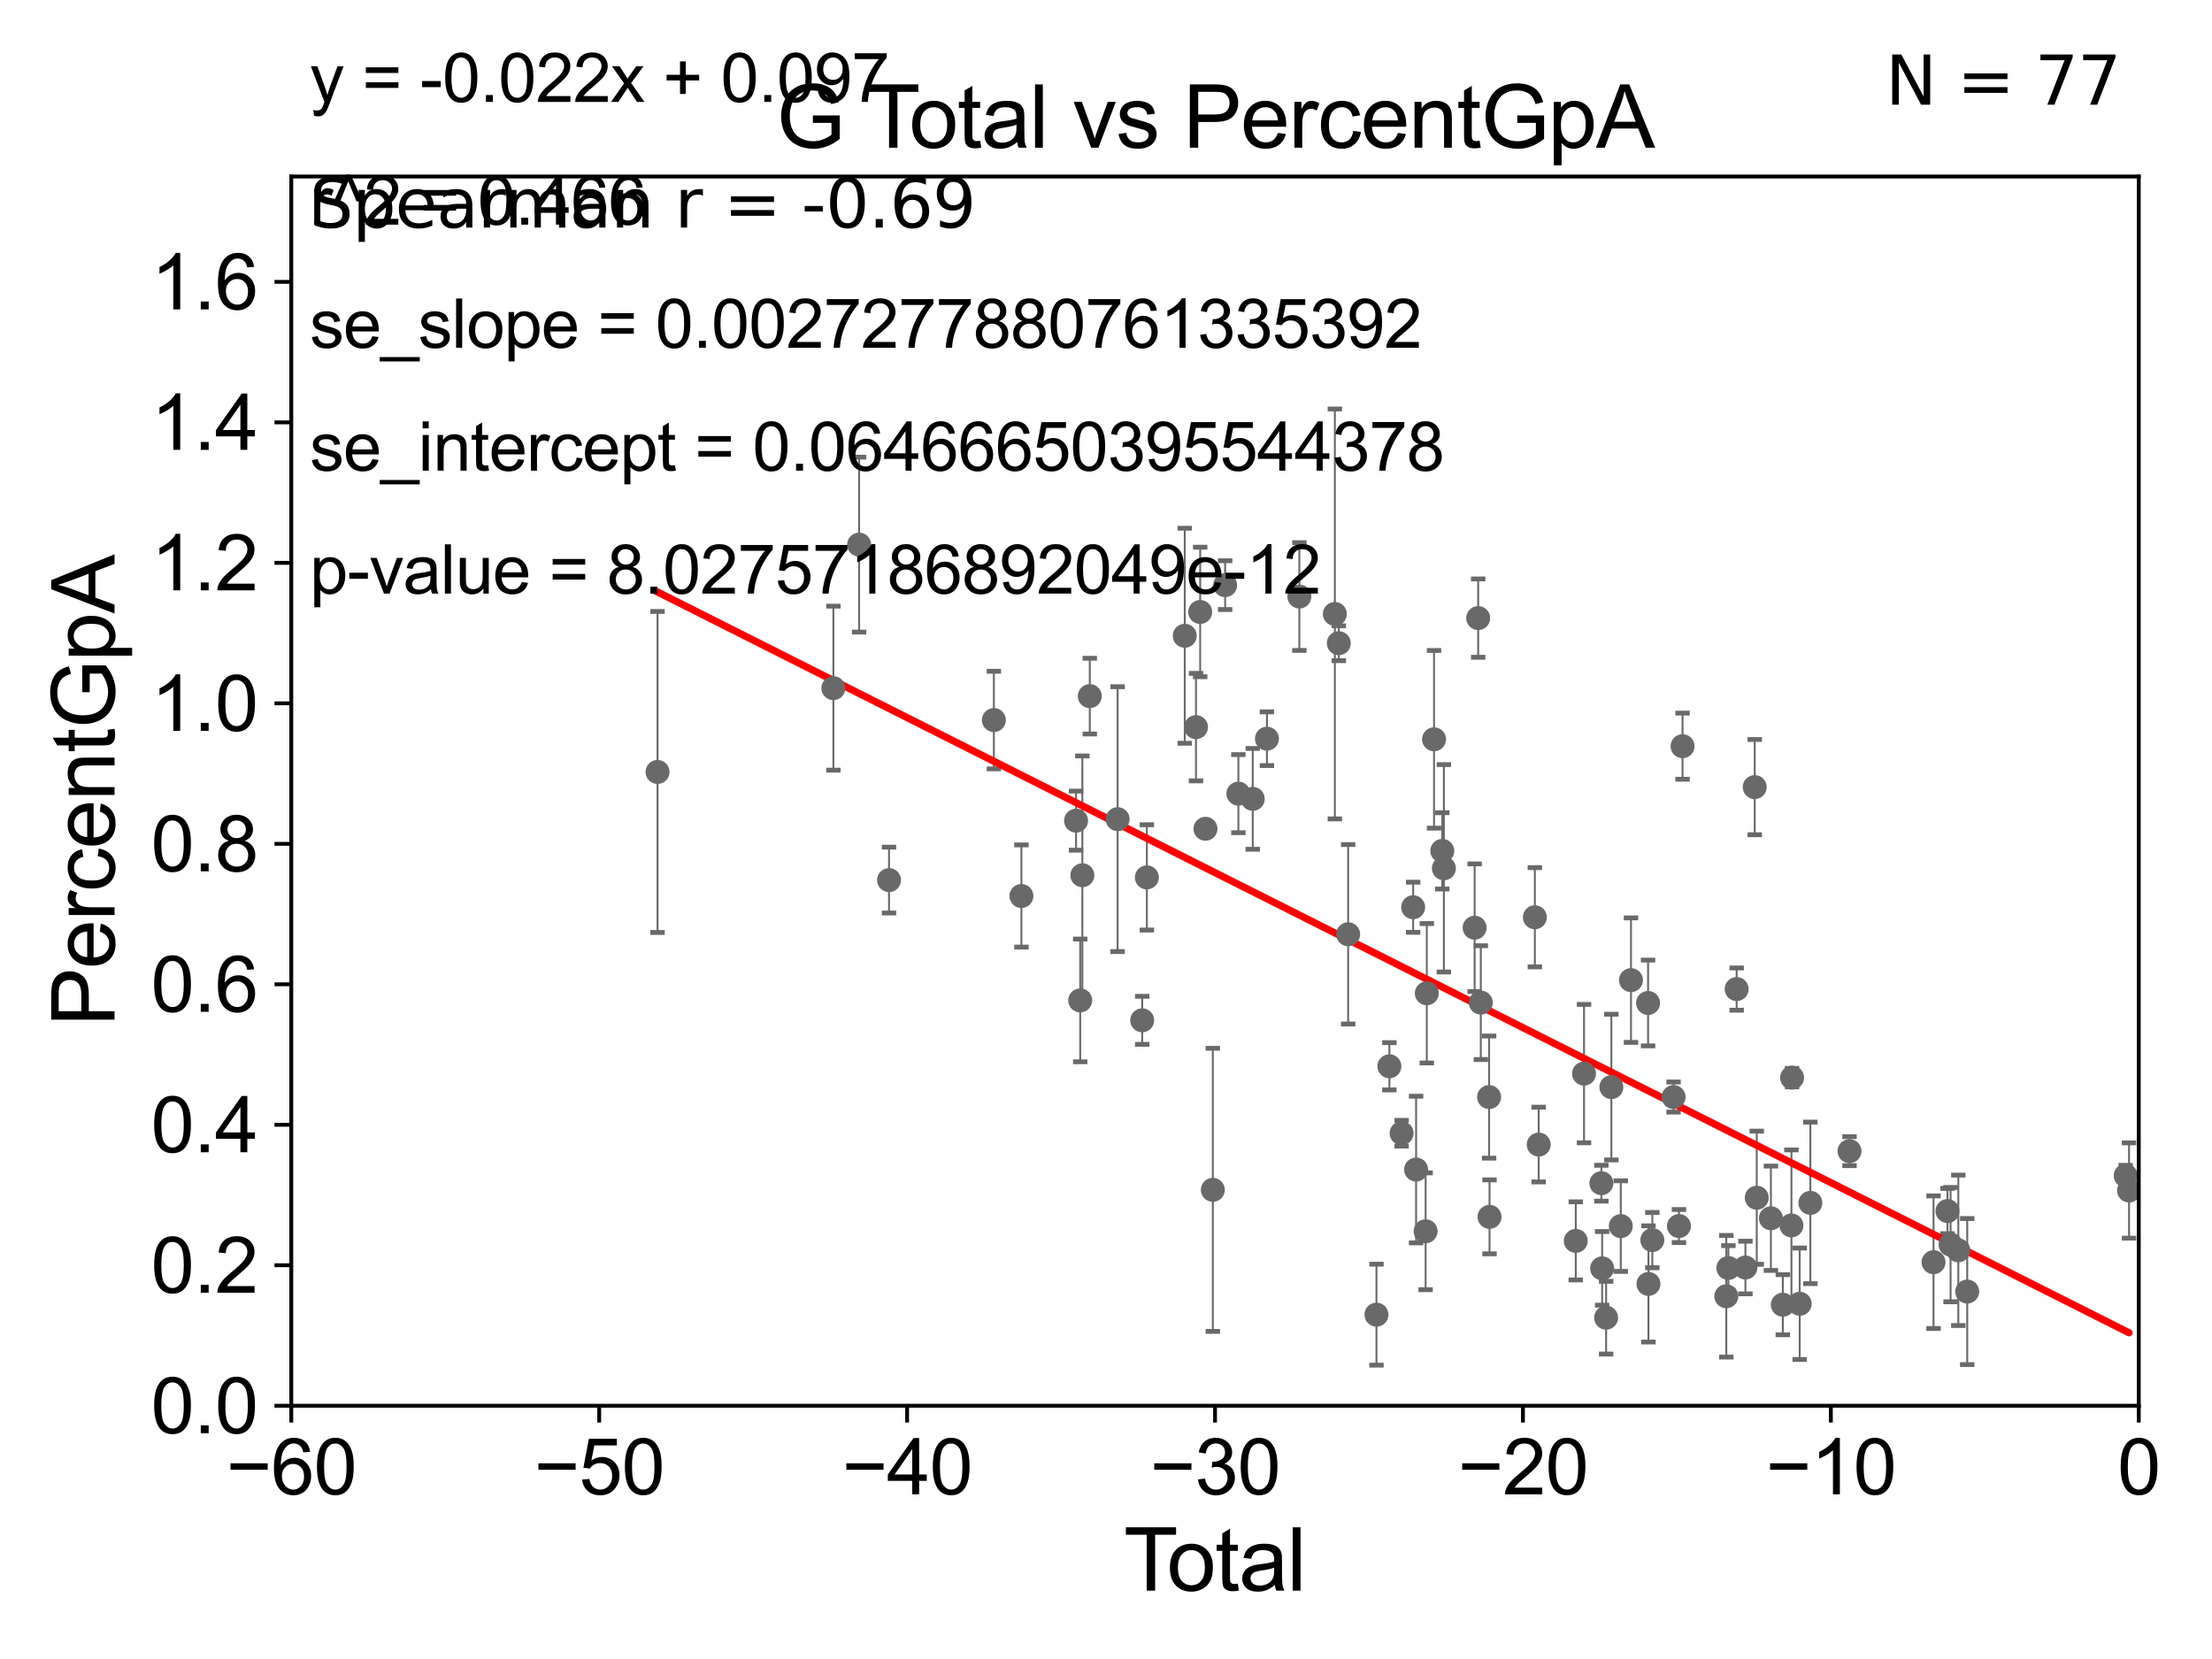 <?xml version="1.0" encoding="utf-8" standalone="no"?>
<!DOCTYPE svg PUBLIC "-//W3C//DTD SVG 1.1//EN"
  "http://www.w3.org/Graphics/SVG/1.1/DTD/svg11.dtd">
<svg xmlns:xlink="http://www.w3.org/1999/xlink" width="460.8pt" height="345.6pt" viewBox="0 0 460.8 345.6" xmlns="http://www.w3.org/2000/svg" version="1.1">
 <defs>
  <style type="text/css">*{stroke-linejoin: round; stroke-linecap: butt}</style>
 </defs>
 <g id="figure_1">
  <g id="patch_1">
   <path d="M 0 345.6 
L 460.8 345.6 
L 460.8 0 
L 0 0 
z
" style="fill: #ffffff"/>
  </g>
  <g id="axes_1">
   <g id="patch_2">
    <path d="M 60.68 292.84 
L 445.545 292.84 
L 445.545 36.775 
L 60.68 36.775 
z
" style="fill: #ffffff"/>
   </g>
   <g id="PathCollection_1">
    <defs>
     <path id="m1b0c17b925" d="M 0 1.118 
C 0.297 1.118 0.581 1 0.791 0.791 
C 1 0.581 1.118 0.297 1.118 0 
C 1.118 -0.297 1 -0.581 0.791 -0.791 
C 0.581 -1 0.297 -1.118 0 -1.118 
C -0.297 -1.118 -0.581 -1 -0.791 -0.791 
C -1 -0.581 -1.118 -0.297 -1.118 0 
C -1.118 0.297 -1 0.581 -0.791 0.791 
C -0.581 1 -0.297 1.118 0 1.118 
z
" style="stroke: #696969"/>
    </defs>
    <g clip-path="url(#pb18997fa40)">
     <use xlink:href="#m1b0c17b925" x="136.978" y="160.814" style="fill: #696969; stroke: #696969"/>
     <use xlink:href="#m1b0c17b925" x="339.764" y="204.178" style="fill: #696969; stroke: #696969"/>
     <use xlink:href="#m1b0c17b925" x="337.638" y="255.418" style="fill: #696969; stroke: #696969"/>
     <use xlink:href="#m1b0c17b925" x="335.678" y="226.462" style="fill: #696969; stroke: #696969"/>
     <use xlink:href="#m1b0c17b925" x="334.584" y="274.495" style="fill: #696969; stroke: #696969"/>
     <use xlink:href="#m1b0c17b925" x="333.756" y="264.219" style="fill: #696969; stroke: #696969"/>
     <use xlink:href="#m1b0c17b925" x="333.597" y="246.482" style="fill: #696969; stroke: #696969"/>
     <use xlink:href="#m1b0c17b925" x="329.981" y="223.65" style="fill: #696969; stroke: #696969"/>
     <use xlink:href="#m1b0c17b925" x="328.261" y="258.495" style="fill: #696969; stroke: #696969"/>
     <use xlink:href="#m1b0c17b925" x="320.54" y="238.43" style="fill: #696969; stroke: #696969"/>
     <use xlink:href="#m1b0c17b925" x="343.324" y="208.938" style="fill: #696969; stroke: #696969"/>
     <use xlink:href="#m1b0c17b925" x="319.74" y="191.082" style="fill: #696969; stroke: #696969"/>
     <use xlink:href="#m1b0c17b925" x="442.816" y="244.914" style="fill: #696969; stroke: #696969"/>
     <use xlink:href="#m1b0c17b925" x="308.482" y="208.864" style="fill: #696969; stroke: #696969"/>
     <use xlink:href="#m1b0c17b925" x="307.932" y="128.76" style="fill: #696969; stroke: #696969"/>
     <use xlink:href="#m1b0c17b925" x="307.194" y="193.259" style="fill: #696969; stroke: #696969"/>
     <use xlink:href="#m1b0c17b925" x="300.786" y="180.884" style="fill: #696969; stroke: #696969"/>
     <use xlink:href="#m1b0c17b925" x="300.457" y="177.251" style="fill: #696969; stroke: #696969"/>
     <use xlink:href="#m1b0c17b925" x="298.737" y="154.01" style="fill: #696969; stroke: #696969"/>
     <use xlink:href="#m1b0c17b925" x="297.23" y="206.914" style="fill: #696969; stroke: #696969"/>
     <use xlink:href="#m1b0c17b925" x="296.983" y="256.499" style="fill: #696969; stroke: #696969"/>
     <use xlink:href="#m1b0c17b925" x="310.298" y="253.493" style="fill: #696969; stroke: #696969"/>
     <use xlink:href="#m1b0c17b925" x="295.001" y="243.637" style="fill: #696969; stroke: #696969"/>
     <use xlink:href="#m1b0c17b925" x="343.405" y="267.466" style="fill: #696969; stroke: #696969"/>
     <use xlink:href="#m1b0c17b925" x="348.635" y="228.533" style="fill: #696969; stroke: #696969"/>
     <use xlink:href="#m1b0c17b925" x="409.807" y="269.055" style="fill: #696969; stroke: #696969"/>
     <use xlink:href="#m1b0c17b925" x="407.952" y="260.463" style="fill: #696969; stroke: #696969"/>
     <use xlink:href="#m1b0c17b925" x="406.341" y="259.271" style="fill: #696969; stroke: #696969"/>
     <use xlink:href="#m1b0c17b925" x="405.697" y="252.283" style="fill: #696969; stroke: #696969"/>
     <use xlink:href="#m1b0c17b925" x="402.792" y="262.939" style="fill: #696969; stroke: #696969"/>
     <use xlink:href="#m1b0c17b925" x="385.283" y="239.809" style="fill: #696969; stroke: #696969"/>
     <use xlink:href="#m1b0c17b925" x="377.131" y="250.581" style="fill: #696969; stroke: #696969"/>
     <use xlink:href="#m1b0c17b925" x="374.911" y="271.596" style="fill: #696969; stroke: #696969"/>
     <use xlink:href="#m1b0c17b925" x="373.32" y="224.491" style="fill: #696969; stroke: #696969"/>
     <use xlink:href="#m1b0c17b925" x="344.211" y="258.335" style="fill: #696969; stroke: #696969"/>
     <use xlink:href="#m1b0c17b925" x="373.19" y="255.278" style="fill: #696969; stroke: #696969"/>
     <use xlink:href="#m1b0c17b925" x="368.911" y="253.784" style="fill: #696969; stroke: #696969"/>
     <use xlink:href="#m1b0c17b925" x="365.963" y="249.509" style="fill: #696969; stroke: #696969"/>
     <use xlink:href="#m1b0c17b925" x="365.541" y="163.969" style="fill: #696969; stroke: #696969"/>
     <use xlink:href="#m1b0c17b925" x="363.603" y="264.045" style="fill: #696969; stroke: #696969"/>
     <use xlink:href="#m1b0c17b925" x="361.778" y="206.043" style="fill: #696969; stroke: #696969"/>
     <use xlink:href="#m1b0c17b925" x="360.052" y="264.146" style="fill: #696969; stroke: #696969"/>
     <use xlink:href="#m1b0c17b925" x="359.623" y="270.034" style="fill: #696969; stroke: #696969"/>
     <use xlink:href="#m1b0c17b925" x="350.507" y="155.446" style="fill: #696969; stroke: #696969"/>
     <use xlink:href="#m1b0c17b925" x="349.754" y="255.406" style="fill: #696969; stroke: #696969"/>
     <use xlink:href="#m1b0c17b925" x="371.39" y="271.795" style="fill: #696969; stroke: #696969"/>
     <use xlink:href="#m1b0c17b925" x="294.387" y="188.992" style="fill: #696969; stroke: #696969"/>
     <use xlink:href="#m1b0c17b925" x="310.207" y="228.542" style="fill: #696969; stroke: #696969"/>
     <use xlink:href="#m1b0c17b925" x="289.437" y="222.124" style="fill: #696969; stroke: #696969"/>
     <use xlink:href="#m1b0c17b925" x="249.147" y="151.474" style="fill: #696969; stroke: #696969"/>
     <use xlink:href="#m1b0c17b925" x="246.805" y="132.439" style="fill: #696969; stroke: #696969"/>
     <use xlink:href="#m1b0c17b925" x="291.981" y="236.069" style="fill: #696969; stroke: #696969"/>
     <use xlink:href="#m1b0c17b925" x="237.94" y="212.55" style="fill: #696969; stroke: #696969"/>
     <use xlink:href="#m1b0c17b925" x="232.819" y="170.644" style="fill: #696969; stroke: #696969"/>
     <use xlink:href="#m1b0c17b925" x="227.023" y="145.017" style="fill: #696969; stroke: #696969"/>
     <use xlink:href="#m1b0c17b925" x="250.021" y="127.485" style="fill: #696969; stroke: #696969"/>
     <use xlink:href="#m1b0c17b925" x="225.474" y="182.332" style="fill: #696969; stroke: #696969"/>
     <use xlink:href="#m1b0c17b925" x="224.162" y="170.955" style="fill: #696969; stroke: #696969"/>
     <use xlink:href="#m1b0c17b925" x="212.782" y="186.652" style="fill: #696969; stroke: #696969"/>
     <use xlink:href="#m1b0c17b925" x="207.04" y="150.001" style="fill: #696969; stroke: #696969"/>
     <use xlink:href="#m1b0c17b925" x="185.201" y="183.34" style="fill: #696969; stroke: #696969"/>
     <use xlink:href="#m1b0c17b925" x="178.97" y="113.457" style="fill: #696969; stroke: #696969"/>
     <use xlink:href="#m1b0c17b925" x="173.61" y="143.356" style="fill: #696969; stroke: #696969"/>
     <use xlink:href="#m1b0c17b925" x="225.026" y="208.407" style="fill: #696969; stroke: #696969"/>
     <use xlink:href="#m1b0c17b925" x="251.12" y="172.647" style="fill: #696969; stroke: #696969"/>
     <use xlink:href="#m1b0c17b925" x="238.914" y="182.777" style="fill: #696969; stroke: #696969"/>
     <use xlink:href="#m1b0c17b925" x="443.518" y="248.006" style="fill: #696969; stroke: #696969"/>
     <use xlink:href="#m1b0c17b925" x="280.847" y="194.625" style="fill: #696969; stroke: #696969"/>
     <use xlink:href="#m1b0c17b925" x="278.895" y="133.988" style="fill: #696969; stroke: #696969"/>
     <use xlink:href="#m1b0c17b925" x="278.077" y="127.898" style="fill: #696969; stroke: #696969"/>
     <use xlink:href="#m1b0c17b925" x="270.68" y="124.27" style="fill: #696969; stroke: #696969"/>
     <use xlink:href="#m1b0c17b925" x="252.654" y="247.865" style="fill: #696969; stroke: #696969"/>
     <use xlink:href="#m1b0c17b925" x="263.927" y="153.884" style="fill: #696969; stroke: #696969"/>
     <use xlink:href="#m1b0c17b925" x="260.969" y="166.416" style="fill: #696969; stroke: #696969"/>
     <use xlink:href="#m1b0c17b925" x="286.742" y="273.868" style="fill: #696969; stroke: #696969"/>
     <use xlink:href="#m1b0c17b925" x="255.218" y="121.894" style="fill: #696969; stroke: #696969"/>
     <use xlink:href="#m1b0c17b925" x="257.977" y="165.328" style="fill: #696969; stroke: #696969"/>
    </g>
   </g>
   <g id="matplotlib.axis_1">
    <g id="xtick_1">
     <g id="line2d_1">
      <defs>
       <path id="m524d7dc843" d="M 0 0 
L 0 3.5 
" style="stroke: #000000; stroke-width: 0.8"/>
      </defs>
      <g>
       <use xlink:href="#m524d7dc843" x="60.68" y="292.84" style="stroke: #000000; stroke-width: 0.8"/>
      </g>
     </g>
     <g id="text_1">
      <!-- −60 -->
      <g transform="translate(47.11 311.293)scale(0.16 -0.16)">
       <defs>
        <path id="ArialMT-2212" d="M 3381 1997 
L 356 1997 
L 356 2522 
L 3381 2522 
L 3381 1997 
z
" transform="scale(0.016)"/>
        <path id="ArialMT-36" d="M 3184 3459 
L 2625 3416 
Q 2550 3747 2413 3897 
Q 2184 4138 1850 4138 
Q 1581 4138 1378 3988 
Q 1113 3794 959 3422 
Q 806 3050 800 2363 
Q 1003 2672 1297 2822 
Q 1591 2972 1913 2972 
Q 2475 2972 2870 2558 
Q 3266 2144 3266 1488 
Q 3266 1056 3080 686 
Q 2894 316 2569 119 
Q 2244 -78 1831 -78 
Q 1128 -78 684 439 
Q 241 956 241 2144 
Q 241 3472 731 4075 
Q 1159 4600 1884 4600 
Q 2425 4600 2770 4297 
Q 3116 3994 3184 3459 
z
M 888 1484 
Q 888 1194 1011 928 
Q 1134 663 1356 523 
Q 1578 384 1822 384 
Q 2178 384 2434 671 
Q 2691 959 2691 1453 
Q 2691 1928 2437 2201 
Q 2184 2475 1800 2475 
Q 1419 2475 1153 2201 
Q 888 1928 888 1484 
z
" transform="scale(0.016)"/>
        <path id="ArialMT-30" d="M 266 2259 
Q 266 3072 433 3567 
Q 600 4063 929 4331 
Q 1259 4600 1759 4600 
Q 2128 4600 2406 4451 
Q 2684 4303 2865 4023 
Q 3047 3744 3150 3342 
Q 3253 2941 3253 2259 
Q 3253 1453 3087 958 
Q 2922 463 2592 192 
Q 2263 -78 1759 -78 
Q 1097 -78 719 397 
Q 266 969 266 2259 
z
M 844 2259 
Q 844 1131 1108 757 
Q 1372 384 1759 384 
Q 2147 384 2411 759 
Q 2675 1134 2675 2259 
Q 2675 3391 2411 3762 
Q 2147 4134 1753 4134 
Q 1366 4134 1134 3806 
Q 844 3388 844 2259 
z
" transform="scale(0.016)"/>
       </defs>
       <use xlink:href="#ArialMT-2212"/>
       <use xlink:href="#ArialMT-36" x="58.398"/>
       <use xlink:href="#ArialMT-30" x="114.014"/>
      </g>
     </g>
    </g>
    <g id="xtick_2">
     <g id="line2d_2">
      <g>
       <use xlink:href="#m524d7dc843" x="124.824" y="292.84" style="stroke: #000000; stroke-width: 0.8"/>
      </g>
     </g>
     <g id="text_2">
      <!-- −50 -->
      <g transform="translate(111.254 311.293)scale(0.16 -0.16)">
       <defs>
        <path id="ArialMT-35" d="M 266 1200 
L 856 1250 
Q 922 819 1161 601 
Q 1400 384 1738 384 
Q 2144 384 2425 690 
Q 2706 997 2706 1503 
Q 2706 1984 2436 2262 
Q 2166 2541 1728 2541 
Q 1456 2541 1237 2417 
Q 1019 2294 894 2097 
L 366 2166 
L 809 4519 
L 3088 4519 
L 3088 3981 
L 1259 3981 
L 1013 2750 
Q 1425 3038 1878 3038 
Q 2478 3038 2890 2622 
Q 3303 2206 3303 1553 
Q 3303 931 2941 478 
Q 2500 -78 1738 -78 
Q 1113 -78 717 272 
Q 322 622 266 1200 
z
" transform="scale(0.016)"/>
       </defs>
       <use xlink:href="#ArialMT-2212"/>
       <use xlink:href="#ArialMT-35" x="58.398"/>
       <use xlink:href="#ArialMT-30" x="114.014"/>
      </g>
     </g>
    </g>
    <g id="xtick_3">
     <g id="line2d_3">
      <g>
       <use xlink:href="#m524d7dc843" x="188.968" y="292.84" style="stroke: #000000; stroke-width: 0.8"/>
      </g>
     </g>
     <g id="text_3">
      <!-- −40 -->
      <g transform="translate(175.398 311.293)scale(0.16 -0.16)">
       <defs>
        <path id="ArialMT-34" d="M 2069 0 
L 2069 1097 
L 81 1097 
L 81 1613 
L 2172 4581 
L 2631 4581 
L 2631 1613 
L 3250 1613 
L 3250 1097 
L 2631 1097 
L 2631 0 
L 2069 0 
z
M 2069 1613 
L 2069 3678 
L 634 1613 
L 2069 1613 
z
" transform="scale(0.016)"/>
       </defs>
       <use xlink:href="#ArialMT-2212"/>
       <use xlink:href="#ArialMT-34" x="58.398"/>
       <use xlink:href="#ArialMT-30" x="114.014"/>
      </g>
     </g>
    </g>
    <g id="xtick_4">
     <g id="line2d_4">
      <g>
       <use xlink:href="#m524d7dc843" x="253.113" y="292.84" style="stroke: #000000; stroke-width: 0.8"/>
      </g>
     </g>
     <g id="text_4">
      <!-- −30 -->
      <g transform="translate(239.542 311.293)scale(0.16 -0.16)">
       <defs>
        <path id="ArialMT-33" d="M 269 1209 
L 831 1284 
Q 928 806 1161 595 
Q 1394 384 1728 384 
Q 2125 384 2398 659 
Q 2672 934 2672 1341 
Q 2672 1728 2419 1979 
Q 2166 2231 1775 2231 
Q 1616 2231 1378 2169 
L 1441 2663 
Q 1497 2656 1531 2656 
Q 1891 2656 2178 2843 
Q 2466 3031 2466 3422 
Q 2466 3731 2256 3934 
Q 2047 4138 1716 4138 
Q 1388 4138 1169 3931 
Q 950 3725 888 3313 
L 325 3413 
Q 428 3978 793 4289 
Q 1159 4600 1703 4600 
Q 2078 4600 2393 4439 
Q 2709 4278 2876 4000 
Q 3044 3722 3044 3409 
Q 3044 3113 2884 2869 
Q 2725 2625 2413 2481 
Q 2819 2388 3044 2092 
Q 3269 1797 3269 1353 
Q 3269 753 2831 336 
Q 2394 -81 1725 -81 
Q 1122 -81 723 278 
Q 325 638 269 1209 
z
" transform="scale(0.016)"/>
       </defs>
       <use xlink:href="#ArialMT-2212"/>
       <use xlink:href="#ArialMT-33" x="58.398"/>
       <use xlink:href="#ArialMT-30" x="114.014"/>
      </g>
     </g>
    </g>
    <g id="xtick_5">
     <g id="line2d_5">
      <g>
       <use xlink:href="#m524d7dc843" x="317.257" y="292.84" style="stroke: #000000; stroke-width: 0.8"/>
      </g>
     </g>
     <g id="text_5">
      <!-- −20 -->
      <g transform="translate(303.687 311.293)scale(0.16 -0.16)">
       <defs>
        <path id="ArialMT-32" d="M 3222 541 
L 3222 0 
L 194 0 
Q 188 203 259 391 
Q 375 700 629 1000 
Q 884 1300 1366 1694 
Q 2113 2306 2375 2664 
Q 2638 3022 2638 3341 
Q 2638 3675 2398 3904 
Q 2159 4134 1775 4134 
Q 1369 4134 1125 3890 
Q 881 3647 878 3216 
L 300 3275 
Q 359 3922 746 4261 
Q 1134 4600 1788 4600 
Q 2447 4600 2831 4234 
Q 3216 3869 3216 3328 
Q 3216 3053 3103 2787 
Q 2991 2522 2730 2228 
Q 2469 1934 1863 1422 
Q 1356 997 1212 845 
Q 1069 694 975 541 
L 3222 541 
z
" transform="scale(0.016)"/>
       </defs>
       <use xlink:href="#ArialMT-2212"/>
       <use xlink:href="#ArialMT-32" x="58.398"/>
       <use xlink:href="#ArialMT-30" x="114.014"/>
      </g>
     </g>
    </g>
    <g id="xtick_6">
     <g id="line2d_6">
      <g>
       <use xlink:href="#m524d7dc843" x="381.401" y="292.84" style="stroke: #000000; stroke-width: 0.8"/>
      </g>
     </g>
     <g id="text_6">
      <!-- −10 -->
      <g transform="translate(367.831 311.293)scale(0.16 -0.16)">
       <defs>
        <path id="ArialMT-31" d="M 2384 0 
L 1822 0 
L 1822 3584 
Q 1619 3391 1289 3197 
Q 959 3003 697 2906 
L 697 3450 
Q 1169 3672 1522 3987 
Q 1875 4303 2022 4600 
L 2384 4600 
L 2384 0 
z
" transform="scale(0.016)"/>
       </defs>
       <use xlink:href="#ArialMT-2212"/>
       <use xlink:href="#ArialMT-31" x="58.398"/>
       <use xlink:href="#ArialMT-30" x="114.014"/>
      </g>
     </g>
    </g>
    <g id="xtick_7">
     <g id="line2d_7">
      <g>
       <use xlink:href="#m524d7dc843" x="445.545" y="292.84" style="stroke: #000000; stroke-width: 0.8"/>
      </g>
     </g>
     <g id="text_7">
      <!-- 0 -->
      <g transform="translate(441.096 311.293)scale(0.16 -0.16)">
       <use xlink:href="#ArialMT-30"/>
      </g>
     </g>
    </g>
    <g id="text_8">
     <!-- Total -->
     <g transform="translate(234.107 331.357)scale(0.18 -0.18)">
      <defs>
       <path id="ArialMT-54" d="M 1659 0 
L 1659 4041 
L 150 4041 
L 150 4581 
L 3781 4581 
L 3781 4041 
L 2266 4041 
L 2266 0 
L 1659 0 
z
" transform="scale(0.016)"/>
       <path id="ArialMT-6f" d="M 213 1659 
Q 213 2581 725 3025 
Q 1153 3394 1769 3394 
Q 2453 3394 2887 2945 
Q 3322 2497 3322 1706 
Q 3322 1066 3130 698 
Q 2938 331 2570 128 
Q 2203 -75 1769 -75 
Q 1072 -75 642 372 
Q 213 819 213 1659 
z
M 791 1659 
Q 791 1022 1069 705 
Q 1347 388 1769 388 
Q 2188 388 2466 706 
Q 2744 1025 2744 1678 
Q 2744 2294 2464 2611 
Q 2184 2928 1769 2928 
Q 1347 2928 1069 2612 
Q 791 2297 791 1659 
z
" transform="scale(0.016)"/>
       <path id="ArialMT-74" d="M 1650 503 
L 1731 6 
Q 1494 -44 1306 -44 
Q 1000 -44 831 53 
Q 663 150 594 308 
Q 525 466 525 972 
L 525 2881 
L 113 2881 
L 113 3319 
L 525 3319 
L 525 4141 
L 1084 4478 
L 1084 3319 
L 1650 3319 
L 1650 2881 
L 1084 2881 
L 1084 941 
Q 1084 700 1114 631 
Q 1144 563 1211 522 
Q 1278 481 1403 481 
Q 1497 481 1650 503 
z
" transform="scale(0.016)"/>
       <path id="ArialMT-61" d="M 2588 409 
Q 2275 144 1986 34 
Q 1697 -75 1366 -75 
Q 819 -75 525 192 
Q 231 459 231 875 
Q 231 1119 342 1320 
Q 453 1522 633 1644 
Q 813 1766 1038 1828 
Q 1203 1872 1538 1913 
Q 2219 1994 2541 2106 
Q 2544 2222 2544 2253 
Q 2544 2597 2384 2738 
Q 2169 2928 1744 2928 
Q 1347 2928 1158 2789 
Q 969 2650 878 2297 
L 328 2372 
Q 403 2725 575 2942 
Q 747 3159 1072 3276 
Q 1397 3394 1825 3394 
Q 2250 3394 2515 3294 
Q 2781 3194 2906 3042 
Q 3031 2891 3081 2659 
Q 3109 2516 3109 2141 
L 3109 1391 
Q 3109 606 3145 398 
Q 3181 191 3288 0 
L 2700 0 
Q 2613 175 2588 409 
z
M 2541 1666 
Q 2234 1541 1622 1453 
Q 1275 1403 1131 1340 
Q 988 1278 909 1158 
Q 831 1038 831 891 
Q 831 666 1001 516 
Q 1172 366 1500 366 
Q 1825 366 2078 508 
Q 2331 650 2450 897 
Q 2541 1088 2541 1459 
L 2541 1666 
z
" transform="scale(0.016)"/>
       <path id="ArialMT-6c" d="M 409 0 
L 409 4581 
L 972 4581 
L 972 0 
L 409 0 
z
" transform="scale(0.016)"/>
      </defs>
      <use xlink:href="#ArialMT-54"/>
      <use xlink:href="#ArialMT-6f" x="49.959"/>
      <use xlink:href="#ArialMT-74" x="105.574"/>
      <use xlink:href="#ArialMT-61" x="133.357"/>
      <use xlink:href="#ArialMT-6c" x="188.973"/>
     </g>
    </g>
   </g>
   <g id="matplotlib.axis_2">
    <g id="ytick_1">
     <g id="line2d_8">
      <defs>
       <path id="me5112ad116" d="M 0 0 
L -3.5 0 
" style="stroke: #000000; stroke-width: 0.8"/>
      </defs>
      <g>
       <use xlink:href="#me5112ad116" x="60.68" y="292.84" style="stroke: #000000; stroke-width: 0.8"/>
      </g>
     </g>
     <g id="text_9">
      <!-- 0.0 -->
      <g transform="translate(31.44 298.566)scale(0.16 -0.16)">
       <defs>
        <path id="ArialMT-2e" d="M 581 0 
L 581 641 
L 1222 641 
L 1222 0 
L 581 0 
z
" transform="scale(0.016)"/>
       </defs>
       <use xlink:href="#ArialMT-30"/>
       <use xlink:href="#ArialMT-2e" x="55.615"/>
       <use xlink:href="#ArialMT-30" x="83.398"/>
      </g>
     </g>
    </g>
    <g id="ytick_2">
     <g id="line2d_9">
      <g>
       <use xlink:href="#me5112ad116" x="60.68" y="263.575" style="stroke: #000000; stroke-width: 0.8"/>
      </g>
     </g>
     <g id="text_10">
      <!-- 0.2 -->
      <g transform="translate(31.44 269.302)scale(0.16 -0.16)">
       <use xlink:href="#ArialMT-30"/>
       <use xlink:href="#ArialMT-2e" x="55.615"/>
       <use xlink:href="#ArialMT-32" x="83.398"/>
      </g>
     </g>
    </g>
    <g id="ytick_3">
     <g id="line2d_10">
      <g>
       <use xlink:href="#me5112ad116" x="60.68" y="234.311" style="stroke: #000000; stroke-width: 0.8"/>
      </g>
     </g>
     <g id="text_11">
      <!-- 0.4 -->
      <g transform="translate(31.44 240.037)scale(0.16 -0.16)">
       <use xlink:href="#ArialMT-30"/>
       <use xlink:href="#ArialMT-2e" x="55.615"/>
       <use xlink:href="#ArialMT-34" x="83.398"/>
      </g>
     </g>
    </g>
    <g id="ytick_4">
     <g id="line2d_11">
      <g>
       <use xlink:href="#me5112ad116" x="60.68" y="205.046" style="stroke: #000000; stroke-width: 0.8"/>
      </g>
     </g>
     <g id="text_12">
      <!-- 0.6 -->
      <g transform="translate(31.44 210.772)scale(0.16 -0.16)">
       <use xlink:href="#ArialMT-30"/>
       <use xlink:href="#ArialMT-2e" x="55.615"/>
       <use xlink:href="#ArialMT-36" x="83.398"/>
      </g>
     </g>
    </g>
    <g id="ytick_5">
     <g id="line2d_12">
      <g>
       <use xlink:href="#me5112ad116" x="60.68" y="175.782" style="stroke: #000000; stroke-width: 0.8"/>
      </g>
     </g>
     <g id="text_13">
      <!-- 0.8 -->
      <g transform="translate(31.44 181.508)scale(0.16 -0.16)">
       <defs>
        <path id="ArialMT-38" d="M 1131 2484 
Q 781 2613 612 2850 
Q 444 3088 444 3419 
Q 444 3919 803 4259 
Q 1163 4600 1759 4600 
Q 2359 4600 2725 4251 
Q 3091 3903 3091 3403 
Q 3091 3084 2923 2848 
Q 2756 2613 2416 2484 
Q 2838 2347 3058 2040 
Q 3278 1734 3278 1309 
Q 3278 722 2862 322 
Q 2447 -78 1769 -78 
Q 1091 -78 675 323 
Q 259 725 259 1325 
Q 259 1772 486 2073 
Q 713 2375 1131 2484 
z
M 1019 3438 
Q 1019 3113 1228 2906 
Q 1438 2700 1772 2700 
Q 2097 2700 2305 2904 
Q 2513 3109 2513 3406 
Q 2513 3716 2298 3927 
Q 2084 4138 1766 4138 
Q 1444 4138 1231 3931 
Q 1019 3725 1019 3438 
z
M 838 1322 
Q 838 1081 952 856 
Q 1066 631 1291 507 
Q 1516 384 1775 384 
Q 2178 384 2440 643 
Q 2703 903 2703 1303 
Q 2703 1709 2433 1975 
Q 2163 2241 1756 2241 
Q 1359 2241 1098 1978 
Q 838 1716 838 1322 
z
" transform="scale(0.016)"/>
       </defs>
       <use xlink:href="#ArialMT-30"/>
       <use xlink:href="#ArialMT-2e" x="55.615"/>
       <use xlink:href="#ArialMT-38" x="83.398"/>
      </g>
     </g>
    </g>
    <g id="ytick_6">
     <g id="line2d_13">
      <g>
       <use xlink:href="#me5112ad116" x="60.68" y="146.517" style="stroke: #000000; stroke-width: 0.8"/>
      </g>
     </g>
     <g id="text_14">
      <!-- 1.0 -->
      <g transform="translate(31.44 152.243)scale(0.16 -0.16)">
       <use xlink:href="#ArialMT-31"/>
       <use xlink:href="#ArialMT-2e" x="55.615"/>
       <use xlink:href="#ArialMT-30" x="83.398"/>
      </g>
     </g>
    </g>
    <g id="ytick_7">
     <g id="line2d_14">
      <g>
       <use xlink:href="#me5112ad116" x="60.68" y="117.252" style="stroke: #000000; stroke-width: 0.8"/>
      </g>
     </g>
     <g id="text_15">
      <!-- 1.2 -->
      <g transform="translate(31.44 122.979)scale(0.16 -0.16)">
       <use xlink:href="#ArialMT-31"/>
       <use xlink:href="#ArialMT-2e" x="55.615"/>
       <use xlink:href="#ArialMT-32" x="83.398"/>
      </g>
     </g>
    </g>
    <g id="ytick_8">
     <g id="line2d_15">
      <g>
       <use xlink:href="#me5112ad116" x="60.68" y="87.988" style="stroke: #000000; stroke-width: 0.8"/>
      </g>
     </g>
     <g id="text_16">
      <!-- 1.4 -->
      <g transform="translate(31.44 93.714)scale(0.16 -0.16)">
       <use xlink:href="#ArialMT-31"/>
       <use xlink:href="#ArialMT-2e" x="55.615"/>
       <use xlink:href="#ArialMT-34" x="83.398"/>
      </g>
     </g>
    </g>
    <g id="ytick_9">
     <g id="line2d_16">
      <g>
       <use xlink:href="#me5112ad116" x="60.68" y="58.723" style="stroke: #000000; stroke-width: 0.8"/>
      </g>
     </g>
     <g id="text_17">
      <!-- 1.6 -->
      <g transform="translate(31.44 64.45)scale(0.16 -0.16)">
       <use xlink:href="#ArialMT-31"/>
       <use xlink:href="#ArialMT-2e" x="55.615"/>
       <use xlink:href="#ArialMT-36" x="83.398"/>
      </g>
     </g>
    </g>
    <g id="text_18">
     <!-- PercentGpA -->
     <g transform="translate(23.863 213.831)rotate(-90)scale(0.18 -0.18)">
      <defs>
       <path id="ArialMT-50" d="M 494 0 
L 494 4581 
L 2222 4581 
Q 2678 4581 2919 4538 
Q 3256 4481 3484 4323 
Q 3713 4166 3852 3881 
Q 3991 3597 3991 3256 
Q 3991 2672 3619 2267 
Q 3247 1863 2275 1863 
L 1100 1863 
L 1100 0 
L 494 0 
z
M 1100 2403 
L 2284 2403 
Q 2872 2403 3119 2622 
Q 3366 2841 3366 3238 
Q 3366 3525 3220 3729 
Q 3075 3934 2838 4000 
Q 2684 4041 2272 4041 
L 1100 4041 
L 1100 2403 
z
" transform="scale(0.016)"/>
       <path id="ArialMT-65" d="M 2694 1069 
L 3275 997 
Q 3138 488 2766 206 
Q 2394 -75 1816 -75 
Q 1088 -75 661 373 
Q 234 822 234 1631 
Q 234 2469 665 2931 
Q 1097 3394 1784 3394 
Q 2450 3394 2872 2941 
Q 3294 2488 3294 1666 
Q 3294 1616 3291 1516 
L 816 1516 
Q 847 969 1125 678 
Q 1403 388 1819 388 
Q 2128 388 2347 550 
Q 2566 713 2694 1069 
z
M 847 1978 
L 2700 1978 
Q 2663 2397 2488 2606 
Q 2219 2931 1791 2931 
Q 1403 2931 1139 2672 
Q 875 2413 847 1978 
z
" transform="scale(0.016)"/>
       <path id="ArialMT-72" d="M 416 0 
L 416 3319 
L 922 3319 
L 922 2816 
Q 1116 3169 1280 3281 
Q 1444 3394 1641 3394 
Q 1925 3394 2219 3213 
L 2025 2691 
Q 1819 2813 1613 2813 
Q 1428 2813 1281 2702 
Q 1134 2591 1072 2394 
Q 978 2094 978 1738 
L 978 0 
L 416 0 
z
" transform="scale(0.016)"/>
       <path id="ArialMT-63" d="M 2588 1216 
L 3141 1144 
Q 3050 572 2676 248 
Q 2303 -75 1759 -75 
Q 1078 -75 664 370 
Q 250 816 250 1647 
Q 250 2184 428 2587 
Q 606 2991 970 3192 
Q 1334 3394 1763 3394 
Q 2303 3394 2647 3120 
Q 2991 2847 3088 2344 
L 2541 2259 
Q 2463 2594 2264 2762 
Q 2066 2931 1784 2931 
Q 1359 2931 1093 2626 
Q 828 2322 828 1663 
Q 828 994 1084 691 
Q 1341 388 1753 388 
Q 2084 388 2306 591 
Q 2528 794 2588 1216 
z
" transform="scale(0.016)"/>
       <path id="ArialMT-6e" d="M 422 0 
L 422 3319 
L 928 3319 
L 928 2847 
Q 1294 3394 1984 3394 
Q 2284 3394 2536 3286 
Q 2788 3178 2913 3003 
Q 3038 2828 3088 2588 
Q 3119 2431 3119 2041 
L 3119 0 
L 2556 0 
L 2556 2019 
Q 2556 2363 2490 2533 
Q 2425 2703 2258 2804 
Q 2091 2906 1866 2906 
Q 1506 2906 1245 2678 
Q 984 2450 984 1813 
L 984 0 
L 422 0 
z
" transform="scale(0.016)"/>
       <path id="ArialMT-47" d="M 2638 1797 
L 2638 2334 
L 4578 2338 
L 4578 638 
Q 4131 281 3656 101 
Q 3181 -78 2681 -78 
Q 2006 -78 1454 211 
Q 903 500 622 1047 
Q 341 1594 341 2269 
Q 341 2938 620 3517 
Q 900 4097 1425 4378 
Q 1950 4659 2634 4659 
Q 3131 4659 3532 4498 
Q 3934 4338 4162 4050 
Q 4391 3763 4509 3300 
L 3963 3150 
Q 3859 3500 3706 3700 
Q 3553 3900 3268 4020 
Q 2984 4141 2638 4141 
Q 2222 4141 1919 4014 
Q 1616 3888 1430 3681 
Q 1244 3475 1141 3228 
Q 966 2803 966 2306 
Q 966 1694 1177 1281 
Q 1388 869 1791 669 
Q 2194 469 2647 469 
Q 3041 469 3416 620 
Q 3791 772 3984 944 
L 3984 1797 
L 2638 1797 
z
" transform="scale(0.016)"/>
       <path id="ArialMT-70" d="M 422 -1272 
L 422 3319 
L 934 3319 
L 934 2888 
Q 1116 3141 1344 3267 
Q 1572 3394 1897 3394 
Q 2322 3394 2647 3175 
Q 2972 2956 3137 2557 
Q 3303 2159 3303 1684 
Q 3303 1175 3120 767 
Q 2938 359 2589 142 
Q 2241 -75 1856 -75 
Q 1575 -75 1351 44 
Q 1128 163 984 344 
L 984 -1272 
L 422 -1272 
z
M 931 1641 
Q 931 1000 1190 694 
Q 1450 388 1819 388 
Q 2194 388 2461 705 
Q 2728 1022 2728 1688 
Q 2728 2322 2467 2637 
Q 2206 2953 1844 2953 
Q 1484 2953 1207 2617 
Q 931 2281 931 1641 
z
" transform="scale(0.016)"/>
       <path id="ArialMT-41" d="M -9 0 
L 1750 4581 
L 2403 4581 
L 4278 0 
L 3588 0 
L 3053 1388 
L 1138 1388 
L 634 0 
L -9 0 
z
M 1313 1881 
L 2866 1881 
L 2388 3150 
Q 2169 3728 2063 4100 
Q 1975 3659 1816 3225 
L 1313 1881 
z
" transform="scale(0.016)"/>
      </defs>
      <use xlink:href="#ArialMT-50"/>
      <use xlink:href="#ArialMT-65" x="66.699"/>
      <use xlink:href="#ArialMT-72" x="122.314"/>
      <use xlink:href="#ArialMT-63" x="155.615"/>
      <use xlink:href="#ArialMT-65" x="205.615"/>
      <use xlink:href="#ArialMT-6e" x="261.23"/>
      <use xlink:href="#ArialMT-74" x="316.846"/>
      <use xlink:href="#ArialMT-47" x="344.629"/>
      <use xlink:href="#ArialMT-70" x="422.412"/>
      <use xlink:href="#ArialMT-41" x="478.027"/>
     </g>
    </g>
   </g>
   <g id="LineCollection_1">
    <path d="M 136.978 194.248 
L 136.978 127.379 
" clip-path="url(#pb18997fa40)" style="fill: none; stroke: #696969; stroke-width: 0.4"/>
    <path d="M 339.764 217.143 
L 339.764 191.213 
" clip-path="url(#pb18997fa40)" style="fill: none; stroke: #696969; stroke-width: 0.4"/>
    <path d="M 337.638 264.856 
L 337.638 245.979 
" clip-path="url(#pb18997fa40)" style="fill: none; stroke: #696969; stroke-width: 0.4"/>
    <path d="M 335.678 241.637 
L 335.678 211.286 
" clip-path="url(#pb18997fa40)" style="fill: none; stroke: #696969; stroke-width: 0.4"/>
    <path d="M 334.584 282.07 
L 334.584 266.919 
" clip-path="url(#pb18997fa40)" style="fill: none; stroke: #696969; stroke-width: 0.4"/>
    <path d="M 333.756 271.889 
L 333.756 256.548 
" clip-path="url(#pb18997fa40)" style="fill: none; stroke: #696969; stroke-width: 0.4"/>
    <path d="M 333.597 250.215 
L 333.597 242.748 
" clip-path="url(#pb18997fa40)" style="fill: none; stroke: #696969; stroke-width: 0.4"/>
    <path d="M 329.981 238.066 
L 329.981 209.234 
" clip-path="url(#pb18997fa40)" style="fill: none; stroke: #696969; stroke-width: 0.4"/>
    <path d="M 328.261 266.629 
L 328.261 250.361 
" clip-path="url(#pb18997fa40)" style="fill: none; stroke: #696969; stroke-width: 0.4"/>
    <path d="M 320.54 246.215 
L 320.54 230.645 
" clip-path="url(#pb18997fa40)" style="fill: none; stroke: #696969; stroke-width: 0.4"/>
    <path d="M 343.324 217.872 
L 343.324 200.004 
" clip-path="url(#pb18997fa40)" style="fill: none; stroke: #696969; stroke-width: 0.4"/>
    <path d="M 319.74 201.42 
L 319.74 180.744 
" clip-path="url(#pb18997fa40)" style="fill: none; stroke: #696969; stroke-width: 0.4"/>
    <path d="M 442.816 247.073 
L 442.816 242.756 
" clip-path="url(#pb18997fa40)" style="fill: none; stroke: #696969; stroke-width: 0.4"/>
    <path d="M 308.482 220.718 
L 308.482 197.009 
" clip-path="url(#pb18997fa40)" style="fill: none; stroke: #696969; stroke-width: 0.4"/>
    <path d="M 307.932 136.924 
L 307.932 120.597 
" clip-path="url(#pb18997fa40)" style="fill: none; stroke: #696969; stroke-width: 0.4"/>
    <path d="M 307.194 206.555 
L 307.194 179.962 
" clip-path="url(#pb18997fa40)" style="fill: none; stroke: #696969; stroke-width: 0.4"/>
    <path d="M 300.786 202.485 
L 300.786 159.282 
" clip-path="url(#pb18997fa40)" style="fill: none; stroke: #696969; stroke-width: 0.4"/>
    <path d="M 300.457 185.195 
L 300.457 169.307 
" clip-path="url(#pb18997fa40)" style="fill: none; stroke: #696969; stroke-width: 0.4"/>
    <path d="M 298.737 172.515 
L 298.737 135.504 
" clip-path="url(#pb18997fa40)" style="fill: none; stroke: #696969; stroke-width: 0.4"/>
    <path d="M 297.23 221.434 
L 297.23 192.394 
" clip-path="url(#pb18997fa40)" style="fill: none; stroke: #696969; stroke-width: 0.4"/>
    <path d="M 296.983 268.664 
L 296.983 244.334 
" clip-path="url(#pb18997fa40)" style="fill: none; stroke: #696969; stroke-width: 0.4"/>
    <path d="M 310.298 261.195 
L 310.298 245.791 
" clip-path="url(#pb18997fa40)" style="fill: none; stroke: #696969; stroke-width: 0.4"/>
    <path d="M 295.001 258.912 
L 295.001 228.361 
" clip-path="url(#pb18997fa40)" style="fill: none; stroke: #696969; stroke-width: 0.4"/>
    <path d="M 343.405 279.568 
L 343.405 255.365 
" clip-path="url(#pb18997fa40)" style="fill: none; stroke: #696969; stroke-width: 0.4"/>
    <path d="M 348.635 231.666 
L 348.635 225.399 
" clip-path="url(#pb18997fa40)" style="fill: none; stroke: #696969; stroke-width: 0.4"/>
    <path d="M 409.807 284.266 
L 409.807 253.845 
" clip-path="url(#pb18997fa40)" style="fill: none; stroke: #696969; stroke-width: 0.4"/>
    <path d="M 407.952 276.132 
L 407.952 244.794 
" clip-path="url(#pb18997fa40)" style="fill: none; stroke: #696969; stroke-width: 0.4"/>
    <path d="M 406.341 271.182 
L 406.341 247.36 
" clip-path="url(#pb18997fa40)" style="fill: none; stroke: #696969; stroke-width: 0.4"/>
    <path d="M 405.697 257 
L 405.697 247.566 
" clip-path="url(#pb18997fa40)" style="fill: none; stroke: #696969; stroke-width: 0.4"/>
    <path d="M 402.792 276.751 
L 402.792 249.126 
" clip-path="url(#pb18997fa40)" style="fill: none; stroke: #696969; stroke-width: 0.4"/>
    <path d="M 385.283 242.825 
L 385.283 236.793 
" clip-path="url(#pb18997fa40)" style="fill: none; stroke: #696969; stroke-width: 0.4"/>
    <path d="M 377.131 267.408 
L 377.131 233.754 
" clip-path="url(#pb18997fa40)" style="fill: none; stroke: #696969; stroke-width: 0.4"/>
    <path d="M 374.911 283.204 
L 374.911 259.989 
" clip-path="url(#pb18997fa40)" style="fill: none; stroke: #696969; stroke-width: 0.4"/>
    <path d="M 373.32 226.412 
L 373.32 222.569 
" clip-path="url(#pb18997fa40)" style="fill: none; stroke: #696969; stroke-width: 0.4"/>
    <path d="M 344.211 264.093 
L 344.211 252.577 
" clip-path="url(#pb18997fa40)" style="fill: none; stroke: #696969; stroke-width: 0.4"/>
    <path d="M 373.19 271.005 
L 373.19 239.552 
" clip-path="url(#pb18997fa40)" style="fill: none; stroke: #696969; stroke-width: 0.4"/>
    <path d="M 368.911 264.653 
L 368.911 242.914 
" clip-path="url(#pb18997fa40)" style="fill: none; stroke: #696969; stroke-width: 0.4"/>
    <path d="M 365.963 263.382 
L 365.963 235.636 
" clip-path="url(#pb18997fa40)" style="fill: none; stroke: #696969; stroke-width: 0.4"/>
    <path d="M 365.541 173.889 
L 365.541 154.049 
" clip-path="url(#pb18997fa40)" style="fill: none; stroke: #696969; stroke-width: 0.4"/>
    <path d="M 363.603 269.528 
L 363.603 258.562 
" clip-path="url(#pb18997fa40)" style="fill: none; stroke: #696969; stroke-width: 0.4"/>
    <path d="M 361.778 210.445 
L 361.778 201.642 
" clip-path="url(#pb18997fa40)" style="fill: none; stroke: #696969; stroke-width: 0.4"/>
    <path d="M 360.052 268.803 
L 360.052 259.488 
" clip-path="url(#pb18997fa40)" style="fill: none; stroke: #696969; stroke-width: 0.4"/>
    <path d="M 359.623 282.705 
L 359.623 257.362 
" clip-path="url(#pb18997fa40)" style="fill: none; stroke: #696969; stroke-width: 0.4"/>
    <path d="M 350.507 162.332 
L 350.507 148.56 
" clip-path="url(#pb18997fa40)" style="fill: none; stroke: #696969; stroke-width: 0.4"/>
    <path d="M 349.754 258.849 
L 349.754 251.962 
" clip-path="url(#pb18997fa40)" style="fill: none; stroke: #696969; stroke-width: 0.4"/>
    <path d="M 371.39 278.056 
L 371.39 265.534 
" clip-path="url(#pb18997fa40)" style="fill: none; stroke: #696969; stroke-width: 0.4"/>
    <path d="M 294.387 194.214 
L 294.387 183.77 
" clip-path="url(#pb18997fa40)" style="fill: none; stroke: #696969; stroke-width: 0.4"/>
    <path d="M 310.207 241.265 
L 310.207 215.819 
" clip-path="url(#pb18997fa40)" style="fill: none; stroke: #696969; stroke-width: 0.4"/>
    <path d="M 289.437 227.046 
L 289.437 217.201 
" clip-path="url(#pb18997fa40)" style="fill: none; stroke: #696969; stroke-width: 0.4"/>
    <path d="M 249.147 162.668 
L 249.147 140.279 
" clip-path="url(#pb18997fa40)" style="fill: none; stroke: #696969; stroke-width: 0.4"/>
    <path d="M 246.805 154.832 
L 246.805 110.045 
" clip-path="url(#pb18997fa40)" style="fill: none; stroke: #696969; stroke-width: 0.4"/>
    <path d="M 291.981 238.748 
L 291.981 233.39 
" clip-path="url(#pb18997fa40)" style="fill: none; stroke: #696969; stroke-width: 0.4"/>
    <path d="M 237.94 217.551 
L 237.94 207.55 
" clip-path="url(#pb18997fa40)" style="fill: none; stroke: #696969; stroke-width: 0.4"/>
    <path d="M 232.819 198.23 
L 232.819 143.057 
" clip-path="url(#pb18997fa40)" style="fill: none; stroke: #696969; stroke-width: 0.4"/>
    <path d="M 227.023 152.909 
L 227.023 137.124 
" clip-path="url(#pb18997fa40)" style="fill: none; stroke: #696969; stroke-width: 0.4"/>
    <path d="M 250.021 140.978 
L 250.021 113.992 
" clip-path="url(#pb18997fa40)" style="fill: none; stroke: #696969; stroke-width: 0.4"/>
    <path d="M 225.474 207.184 
L 225.474 157.479 
" clip-path="url(#pb18997fa40)" style="fill: none; stroke: #696969; stroke-width: 0.4"/>
    <path d="M 224.162 177.108 
L 224.162 164.801 
" clip-path="url(#pb18997fa40)" style="fill: none; stroke: #696969; stroke-width: 0.4"/>
    <path d="M 212.782 197.295 
L 212.782 176.008 
" clip-path="url(#pb18997fa40)" style="fill: none; stroke: #696969; stroke-width: 0.4"/>
    <path d="M 207.04 160.164 
L 207.04 139.838 
" clip-path="url(#pb18997fa40)" style="fill: none; stroke: #696969; stroke-width: 0.4"/>
    <path d="M 185.201 190.204 
L 185.201 176.476 
" clip-path="url(#pb18997fa40)" style="fill: none; stroke: #696969; stroke-width: 0.4"/>
    <path d="M 178.97 131.674 
L 178.97 95.24 
" clip-path="url(#pb18997fa40)" style="fill: none; stroke: #696969; stroke-width: 0.4"/>
    <path d="M 173.61 160.438 
L 173.61 126.274 
" clip-path="url(#pb18997fa40)" style="fill: none; stroke: #696969; stroke-width: 0.4"/>
    <path d="M 225.026 221.193 
L 225.026 195.622 
" clip-path="url(#pb18997fa40)" style="fill: none; stroke: #696969; stroke-width: 0.4"/>
    <path d="M 251.12 173.156 
L 251.12 172.138 
" clip-path="url(#pb18997fa40)" style="fill: none; stroke: #696969; stroke-width: 0.4"/>
    <path d="M 238.914 193.745 
L 238.914 171.809 
" clip-path="url(#pb18997fa40)" style="fill: none; stroke: #696969; stroke-width: 0.4"/>
    <path d="M 443.518 257.928 
L 443.518 238.085 
" clip-path="url(#pb18997fa40)" style="fill: none; stroke: #696969; stroke-width: 0.4"/>
    <path d="M 280.847 213.318 
L 280.847 175.933 
" clip-path="url(#pb18997fa40)" style="fill: none; stroke: #696969; stroke-width: 0.4"/>
    <path d="M 278.895 137.624 
L 278.895 130.353 
" clip-path="url(#pb18997fa40)" style="fill: none; stroke: #696969; stroke-width: 0.4"/>
    <path d="M 278.077 170.595 
L 278.077 85.201 
" clip-path="url(#pb18997fa40)" style="fill: none; stroke: #696969; stroke-width: 0.4"/>
    <path d="M 270.68 135.492 
L 270.68 113.048 
" clip-path="url(#pb18997fa40)" style="fill: none; stroke: #696969; stroke-width: 0.4"/>
    <path d="M 252.654 277.353 
L 252.654 218.376 
" clip-path="url(#pb18997fa40)" style="fill: none; stroke: #696969; stroke-width: 0.4"/>
    <path d="M 263.927 159.478 
L 263.927 148.29 
" clip-path="url(#pb18997fa40)" style="fill: none; stroke: #696969; stroke-width: 0.4"/>
    <path d="M 260.969 176.919 
L 260.969 155.913 
" clip-path="url(#pb18997fa40)" style="fill: none; stroke: #696969; stroke-width: 0.4"/>
    <path d="M 286.742 284.388 
L 286.742 263.347 
" clip-path="url(#pb18997fa40)" style="fill: none; stroke: #696969; stroke-width: 0.4"/>
    <path d="M 255.218 126.971 
L 255.218 116.817 
" clip-path="url(#pb18997fa40)" style="fill: none; stroke: #696969; stroke-width: 0.4"/>
    <path d="M 257.977 173.462 
L 257.977 157.194 
" clip-path="url(#pb18997fa40)" style="fill: none; stroke: #696969; stroke-width: 0.4"/>
   </g>
   <g id="line2d_17">
    <defs>
     <path id="mc8aeaeeca7" d="M 1.5 0 
L -1.5 -0 
" style="stroke: #696969"/>
    </defs>
    <g clip-path="url(#pb18997fa40)">
     <use xlink:href="#mc8aeaeeca7" x="136.978" y="194.248" style="fill: #696969; stroke: #696969"/>
     <use xlink:href="#mc8aeaeeca7" x="339.764" y="217.143" style="fill: #696969; stroke: #696969"/>
     <use xlink:href="#mc8aeaeeca7" x="337.638" y="264.856" style="fill: #696969; stroke: #696969"/>
     <use xlink:href="#mc8aeaeeca7" x="335.678" y="241.637" style="fill: #696969; stroke: #696969"/>
     <use xlink:href="#mc8aeaeeca7" x="334.584" y="282.07" style="fill: #696969; stroke: #696969"/>
     <use xlink:href="#mc8aeaeeca7" x="333.756" y="271.889" style="fill: #696969; stroke: #696969"/>
     <use xlink:href="#mc8aeaeeca7" x="333.597" y="250.215" style="fill: #696969; stroke: #696969"/>
     <use xlink:href="#mc8aeaeeca7" x="329.981" y="238.066" style="fill: #696969; stroke: #696969"/>
     <use xlink:href="#mc8aeaeeca7" x="328.261" y="266.629" style="fill: #696969; stroke: #696969"/>
     <use xlink:href="#mc8aeaeeca7" x="320.54" y="246.215" style="fill: #696969; stroke: #696969"/>
     <use xlink:href="#mc8aeaeeca7" x="343.324" y="217.872" style="fill: #696969; stroke: #696969"/>
     <use xlink:href="#mc8aeaeeca7" x="319.74" y="201.42" style="fill: #696969; stroke: #696969"/>
     <use xlink:href="#mc8aeaeeca7" x="442.816" y="247.073" style="fill: #696969; stroke: #696969"/>
     <use xlink:href="#mc8aeaeeca7" x="308.482" y="220.718" style="fill: #696969; stroke: #696969"/>
     <use xlink:href="#mc8aeaeeca7" x="307.932" y="136.924" style="fill: #696969; stroke: #696969"/>
     <use xlink:href="#mc8aeaeeca7" x="307.194" y="206.555" style="fill: #696969; stroke: #696969"/>
     <use xlink:href="#mc8aeaeeca7" x="300.786" y="202.485" style="fill: #696969; stroke: #696969"/>
     <use xlink:href="#mc8aeaeeca7" x="300.457" y="185.195" style="fill: #696969; stroke: #696969"/>
     <use xlink:href="#mc8aeaeeca7" x="298.737" y="172.515" style="fill: #696969; stroke: #696969"/>
     <use xlink:href="#mc8aeaeeca7" x="297.23" y="221.434" style="fill: #696969; stroke: #696969"/>
     <use xlink:href="#mc8aeaeeca7" x="296.983" y="268.664" style="fill: #696969; stroke: #696969"/>
     <use xlink:href="#mc8aeaeeca7" x="310.298" y="261.195" style="fill: #696969; stroke: #696969"/>
     <use xlink:href="#mc8aeaeeca7" x="295.001" y="258.912" style="fill: #696969; stroke: #696969"/>
     <use xlink:href="#mc8aeaeeca7" x="343.405" y="279.568" style="fill: #696969; stroke: #696969"/>
     <use xlink:href="#mc8aeaeeca7" x="348.635" y="231.666" style="fill: #696969; stroke: #696969"/>
     <use xlink:href="#mc8aeaeeca7" x="409.807" y="284.266" style="fill: #696969; stroke: #696969"/>
     <use xlink:href="#mc8aeaeeca7" x="407.952" y="276.132" style="fill: #696969; stroke: #696969"/>
     <use xlink:href="#mc8aeaeeca7" x="406.341" y="271.182" style="fill: #696969; stroke: #696969"/>
     <use xlink:href="#mc8aeaeeca7" x="405.697" y="257" style="fill: #696969; stroke: #696969"/>
     <use xlink:href="#mc8aeaeeca7" x="402.792" y="276.751" style="fill: #696969; stroke: #696969"/>
     <use xlink:href="#mc8aeaeeca7" x="385.283" y="242.825" style="fill: #696969; stroke: #696969"/>
     <use xlink:href="#mc8aeaeeca7" x="377.131" y="267.408" style="fill: #696969; stroke: #696969"/>
     <use xlink:href="#mc8aeaeeca7" x="374.911" y="283.204" style="fill: #696969; stroke: #696969"/>
     <use xlink:href="#mc8aeaeeca7" x="373.32" y="226.412" style="fill: #696969; stroke: #696969"/>
     <use xlink:href="#mc8aeaeeca7" x="344.211" y="264.093" style="fill: #696969; stroke: #696969"/>
     <use xlink:href="#mc8aeaeeca7" x="373.19" y="271.005" style="fill: #696969; stroke: #696969"/>
     <use xlink:href="#mc8aeaeeca7" x="368.911" y="264.653" style="fill: #696969; stroke: #696969"/>
     <use xlink:href="#mc8aeaeeca7" x="365.963" y="263.382" style="fill: #696969; stroke: #696969"/>
     <use xlink:href="#mc8aeaeeca7" x="365.541" y="173.889" style="fill: #696969; stroke: #696969"/>
     <use xlink:href="#mc8aeaeeca7" x="363.603" y="269.528" style="fill: #696969; stroke: #696969"/>
     <use xlink:href="#mc8aeaeeca7" x="361.778" y="210.445" style="fill: #696969; stroke: #696969"/>
     <use xlink:href="#mc8aeaeeca7" x="360.052" y="268.803" style="fill: #696969; stroke: #696969"/>
     <use xlink:href="#mc8aeaeeca7" x="359.623" y="282.705" style="fill: #696969; stroke: #696969"/>
     <use xlink:href="#mc8aeaeeca7" x="350.507" y="162.332" style="fill: #696969; stroke: #696969"/>
     <use xlink:href="#mc8aeaeeca7" x="349.754" y="258.849" style="fill: #696969; stroke: #696969"/>
     <use xlink:href="#mc8aeaeeca7" x="371.39" y="278.056" style="fill: #696969; stroke: #696969"/>
     <use xlink:href="#mc8aeaeeca7" x="294.387" y="194.214" style="fill: #696969; stroke: #696969"/>
     <use xlink:href="#mc8aeaeeca7" x="310.207" y="241.265" style="fill: #696969; stroke: #696969"/>
     <use xlink:href="#mc8aeaeeca7" x="289.437" y="227.046" style="fill: #696969; stroke: #696969"/>
     <use xlink:href="#mc8aeaeeca7" x="249.147" y="162.668" style="fill: #696969; stroke: #696969"/>
     <use xlink:href="#mc8aeaeeca7" x="246.805" y="154.832" style="fill: #696969; stroke: #696969"/>
     <use xlink:href="#mc8aeaeeca7" x="291.981" y="238.748" style="fill: #696969; stroke: #696969"/>
     <use xlink:href="#mc8aeaeeca7" x="237.94" y="217.551" style="fill: #696969; stroke: #696969"/>
     <use xlink:href="#mc8aeaeeca7" x="232.819" y="198.23" style="fill: #696969; stroke: #696969"/>
     <use xlink:href="#mc8aeaeeca7" x="227.023" y="152.909" style="fill: #696969; stroke: #696969"/>
     <use xlink:href="#mc8aeaeeca7" x="250.021" y="140.978" style="fill: #696969; stroke: #696969"/>
     <use xlink:href="#mc8aeaeeca7" x="225.474" y="207.184" style="fill: #696969; stroke: #696969"/>
     <use xlink:href="#mc8aeaeeca7" x="224.162" y="177.108" style="fill: #696969; stroke: #696969"/>
     <use xlink:href="#mc8aeaeeca7" x="212.782" y="197.295" style="fill: #696969; stroke: #696969"/>
     <use xlink:href="#mc8aeaeeca7" x="207.04" y="160.164" style="fill: #696969; stroke: #696969"/>
     <use xlink:href="#mc8aeaeeca7" x="185.201" y="190.204" style="fill: #696969; stroke: #696969"/>
     <use xlink:href="#mc8aeaeeca7" x="178.97" y="131.674" style="fill: #696969; stroke: #696969"/>
     <use xlink:href="#mc8aeaeeca7" x="173.61" y="160.438" style="fill: #696969; stroke: #696969"/>
     <use xlink:href="#mc8aeaeeca7" x="225.026" y="221.193" style="fill: #696969; stroke: #696969"/>
     <use xlink:href="#mc8aeaeeca7" x="251.12" y="173.156" style="fill: #696969; stroke: #696969"/>
     <use xlink:href="#mc8aeaeeca7" x="238.914" y="193.745" style="fill: #696969; stroke: #696969"/>
     <use xlink:href="#mc8aeaeeca7" x="443.518" y="257.928" style="fill: #696969; stroke: #696969"/>
     <use xlink:href="#mc8aeaeeca7" x="280.847" y="213.318" style="fill: #696969; stroke: #696969"/>
     <use xlink:href="#mc8aeaeeca7" x="278.895" y="137.624" style="fill: #696969; stroke: #696969"/>
     <use xlink:href="#mc8aeaeeca7" x="278.077" y="170.595" style="fill: #696969; stroke: #696969"/>
     <use xlink:href="#mc8aeaeeca7" x="270.68" y="135.492" style="fill: #696969; stroke: #696969"/>
     <use xlink:href="#mc8aeaeeca7" x="252.654" y="277.353" style="fill: #696969; stroke: #696969"/>
     <use xlink:href="#mc8aeaeeca7" x="263.927" y="159.478" style="fill: #696969; stroke: #696969"/>
     <use xlink:href="#mc8aeaeeca7" x="260.969" y="176.919" style="fill: #696969; stroke: #696969"/>
     <use xlink:href="#mc8aeaeeca7" x="286.742" y="284.388" style="fill: #696969; stroke: #696969"/>
     <use xlink:href="#mc8aeaeeca7" x="255.218" y="126.971" style="fill: #696969; stroke: #696969"/>
     <use xlink:href="#mc8aeaeeca7" x="257.977" y="173.462" style="fill: #696969; stroke: #696969"/>
    </g>
   </g>
   <g id="line2d_18">
    <g clip-path="url(#pb18997fa40)">
     <use xlink:href="#mc8aeaeeca7" x="136.978" y="127.379" style="fill: #696969; stroke: #696969"/>
     <use xlink:href="#mc8aeaeeca7" x="339.764" y="191.213" style="fill: #696969; stroke: #696969"/>
     <use xlink:href="#mc8aeaeeca7" x="337.638" y="245.979" style="fill: #696969; stroke: #696969"/>
     <use xlink:href="#mc8aeaeeca7" x="335.678" y="211.286" style="fill: #696969; stroke: #696969"/>
     <use xlink:href="#mc8aeaeeca7" x="334.584" y="266.919" style="fill: #696969; stroke: #696969"/>
     <use xlink:href="#mc8aeaeeca7" x="333.756" y="256.548" style="fill: #696969; stroke: #696969"/>
     <use xlink:href="#mc8aeaeeca7" x="333.597" y="242.748" style="fill: #696969; stroke: #696969"/>
     <use xlink:href="#mc8aeaeeca7" x="329.981" y="209.234" style="fill: #696969; stroke: #696969"/>
     <use xlink:href="#mc8aeaeeca7" x="328.261" y="250.361" style="fill: #696969; stroke: #696969"/>
     <use xlink:href="#mc8aeaeeca7" x="320.54" y="230.645" style="fill: #696969; stroke: #696969"/>
     <use xlink:href="#mc8aeaeeca7" x="343.324" y="200.004" style="fill: #696969; stroke: #696969"/>
     <use xlink:href="#mc8aeaeeca7" x="319.74" y="180.744" style="fill: #696969; stroke: #696969"/>
     <use xlink:href="#mc8aeaeeca7" x="442.816" y="242.756" style="fill: #696969; stroke: #696969"/>
     <use xlink:href="#mc8aeaeeca7" x="308.482" y="197.009" style="fill: #696969; stroke: #696969"/>
     <use xlink:href="#mc8aeaeeca7" x="307.932" y="120.597" style="fill: #696969; stroke: #696969"/>
     <use xlink:href="#mc8aeaeeca7" x="307.194" y="179.962" style="fill: #696969; stroke: #696969"/>
     <use xlink:href="#mc8aeaeeca7" x="300.786" y="159.282" style="fill: #696969; stroke: #696969"/>
     <use xlink:href="#mc8aeaeeca7" x="300.457" y="169.307" style="fill: #696969; stroke: #696969"/>
     <use xlink:href="#mc8aeaeeca7" x="298.737" y="135.504" style="fill: #696969; stroke: #696969"/>
     <use xlink:href="#mc8aeaeeca7" x="297.23" y="192.394" style="fill: #696969; stroke: #696969"/>
     <use xlink:href="#mc8aeaeeca7" x="296.983" y="244.334" style="fill: #696969; stroke: #696969"/>
     <use xlink:href="#mc8aeaeeca7" x="310.298" y="245.791" style="fill: #696969; stroke: #696969"/>
     <use xlink:href="#mc8aeaeeca7" x="295.001" y="228.361" style="fill: #696969; stroke: #696969"/>
     <use xlink:href="#mc8aeaeeca7" x="343.405" y="255.365" style="fill: #696969; stroke: #696969"/>
     <use xlink:href="#mc8aeaeeca7" x="348.635" y="225.399" style="fill: #696969; stroke: #696969"/>
     <use xlink:href="#mc8aeaeeca7" x="409.807" y="253.845" style="fill: #696969; stroke: #696969"/>
     <use xlink:href="#mc8aeaeeca7" x="407.952" y="244.794" style="fill: #696969; stroke: #696969"/>
     <use xlink:href="#mc8aeaeeca7" x="406.341" y="247.36" style="fill: #696969; stroke: #696969"/>
     <use xlink:href="#mc8aeaeeca7" x="405.697" y="247.566" style="fill: #696969; stroke: #696969"/>
     <use xlink:href="#mc8aeaeeca7" x="402.792" y="249.126" style="fill: #696969; stroke: #696969"/>
     <use xlink:href="#mc8aeaeeca7" x="385.283" y="236.793" style="fill: #696969; stroke: #696969"/>
     <use xlink:href="#mc8aeaeeca7" x="377.131" y="233.754" style="fill: #696969; stroke: #696969"/>
     <use xlink:href="#mc8aeaeeca7" x="374.911" y="259.989" style="fill: #696969; stroke: #696969"/>
     <use xlink:href="#mc8aeaeeca7" x="373.32" y="222.569" style="fill: #696969; stroke: #696969"/>
     <use xlink:href="#mc8aeaeeca7" x="344.211" y="252.577" style="fill: #696969; stroke: #696969"/>
     <use xlink:href="#mc8aeaeeca7" x="373.19" y="239.552" style="fill: #696969; stroke: #696969"/>
     <use xlink:href="#mc8aeaeeca7" x="368.911" y="242.914" style="fill: #696969; stroke: #696969"/>
     <use xlink:href="#mc8aeaeeca7" x="365.963" y="235.636" style="fill: #696969; stroke: #696969"/>
     <use xlink:href="#mc8aeaeeca7" x="365.541" y="154.049" style="fill: #696969; stroke: #696969"/>
     <use xlink:href="#mc8aeaeeca7" x="363.603" y="258.562" style="fill: #696969; stroke: #696969"/>
     <use xlink:href="#mc8aeaeeca7" x="361.778" y="201.642" style="fill: #696969; stroke: #696969"/>
     <use xlink:href="#mc8aeaeeca7" x="360.052" y="259.488" style="fill: #696969; stroke: #696969"/>
     <use xlink:href="#mc8aeaeeca7" x="359.623" y="257.362" style="fill: #696969; stroke: #696969"/>
     <use xlink:href="#mc8aeaeeca7" x="350.507" y="148.56" style="fill: #696969; stroke: #696969"/>
     <use xlink:href="#mc8aeaeeca7" x="349.754" y="251.962" style="fill: #696969; stroke: #696969"/>
     <use xlink:href="#mc8aeaeeca7" x="371.39" y="265.534" style="fill: #696969; stroke: #696969"/>
     <use xlink:href="#mc8aeaeeca7" x="294.387" y="183.77" style="fill: #696969; stroke: #696969"/>
     <use xlink:href="#mc8aeaeeca7" x="310.207" y="215.819" style="fill: #696969; stroke: #696969"/>
     <use xlink:href="#mc8aeaeeca7" x="289.437" y="217.201" style="fill: #696969; stroke: #696969"/>
     <use xlink:href="#mc8aeaeeca7" x="249.147" y="140.279" style="fill: #696969; stroke: #696969"/>
     <use xlink:href="#mc8aeaeeca7" x="246.805" y="110.045" style="fill: #696969; stroke: #696969"/>
     <use xlink:href="#mc8aeaeeca7" x="291.981" y="233.39" style="fill: #696969; stroke: #696969"/>
     <use xlink:href="#mc8aeaeeca7" x="237.94" y="207.55" style="fill: #696969; stroke: #696969"/>
     <use xlink:href="#mc8aeaeeca7" x="232.819" y="143.057" style="fill: #696969; stroke: #696969"/>
     <use xlink:href="#mc8aeaeeca7" x="227.023" y="137.124" style="fill: #696969; stroke: #696969"/>
     <use xlink:href="#mc8aeaeeca7" x="250.021" y="113.992" style="fill: #696969; stroke: #696969"/>
     <use xlink:href="#mc8aeaeeca7" x="225.474" y="157.479" style="fill: #696969; stroke: #696969"/>
     <use xlink:href="#mc8aeaeeca7" x="224.162" y="164.801" style="fill: #696969; stroke: #696969"/>
     <use xlink:href="#mc8aeaeeca7" x="212.782" y="176.008" style="fill: #696969; stroke: #696969"/>
     <use xlink:href="#mc8aeaeeca7" x="207.04" y="139.838" style="fill: #696969; stroke: #696969"/>
     <use xlink:href="#mc8aeaeeca7" x="185.201" y="176.476" style="fill: #696969; stroke: #696969"/>
     <use xlink:href="#mc8aeaeeca7" x="178.97" y="95.24" style="fill: #696969; stroke: #696969"/>
     <use xlink:href="#mc8aeaeeca7" x="173.61" y="126.274" style="fill: #696969; stroke: #696969"/>
     <use xlink:href="#mc8aeaeeca7" x="225.026" y="195.622" style="fill: #696969; stroke: #696969"/>
     <use xlink:href="#mc8aeaeeca7" x="251.12" y="172.138" style="fill: #696969; stroke: #696969"/>
     <use xlink:href="#mc8aeaeeca7" x="238.914" y="171.809" style="fill: #696969; stroke: #696969"/>
     <use xlink:href="#mc8aeaeeca7" x="443.518" y="238.085" style="fill: #696969; stroke: #696969"/>
     <use xlink:href="#mc8aeaeeca7" x="280.847" y="175.933" style="fill: #696969; stroke: #696969"/>
     <use xlink:href="#mc8aeaeeca7" x="278.895" y="130.353" style="fill: #696969; stroke: #696969"/>
     <use xlink:href="#mc8aeaeeca7" x="278.077" y="85.201" style="fill: #696969; stroke: #696969"/>
     <use xlink:href="#mc8aeaeeca7" x="270.68" y="113.048" style="fill: #696969; stroke: #696969"/>
     <use xlink:href="#mc8aeaeeca7" x="252.654" y="218.376" style="fill: #696969; stroke: #696969"/>
     <use xlink:href="#mc8aeaeeca7" x="263.927" y="148.29" style="fill: #696969; stroke: #696969"/>
     <use xlink:href="#mc8aeaeeca7" x="260.969" y="155.913" style="fill: #696969; stroke: #696969"/>
     <use xlink:href="#mc8aeaeeca7" x="286.742" y="263.347" style="fill: #696969; stroke: #696969"/>
     <use xlink:href="#mc8aeaeeca7" x="255.218" y="116.817" style="fill: #696969; stroke: #696969"/>
     <use xlink:href="#mc8aeaeeca7" x="257.977" y="157.194" style="fill: #696969; stroke: #696969"/>
    </g>
   </g>
   <g id="line2d_19">
    <path d="M 136.978 123.32 
L 339.764 225.409 
L 337.638 224.339 
L 335.678 223.352 
L 334.584 222.801 
L 333.756 222.384 
L 333.597 222.304 
L 329.981 220.484 
L 328.261 219.618 
L 320.54 215.731 
L 343.324 227.201 
L 319.74 215.328 
L 442.816 277.289 
L 308.482 209.66 
L 307.932 209.384 
L 307.194 209.012 
L 300.786 205.786 
L 300.457 205.621 
L 298.737 204.755 
L 297.23 203.996 
L 296.983 203.872 
L 310.298 210.575 
L 295.001 202.874 
L 343.405 227.242 
L 348.635 229.875 
L 409.807 260.671 
L 407.952 259.737 
L 406.341 258.926 
L 405.697 258.601 
L 402.792 257.139 
L 385.283 248.324 
L 377.131 244.22 
L 374.911 243.103 
L 373.32 242.302 
L 344.211 227.647 
L 373.19 242.236 
L 368.911 240.082 
L 365.963 238.598 
L 365.541 238.386 
L 363.603 237.41 
L 361.778 236.492 
L 360.052 235.622 
L 359.623 235.406 
L 350.507 230.817 
L 349.754 230.438 
L 371.39 241.33 
L 294.387 202.565 
L 310.207 210.529 
L 289.437 200.073 
L 249.147 179.79 
L 246.805 178.61 
L 291.981 201.354 
L 237.94 174.148 
L 232.819 171.569 
L 227.023 168.652 
L 250.021 180.229 
L 225.474 167.872 
L 224.162 167.211 
L 212.782 161.482 
L 207.04 158.592 
L 185.201 147.597 
L 178.97 144.46 
L 173.61 141.762 
L 225.026 167.646 
L 251.12 180.783 
L 238.914 174.638 
L 443.518 277.642 
L 280.847 195.748 
L 278.895 194.766 
L 278.077 194.354 
L 270.68 190.63 
L 252.654 181.555 
L 263.927 187.23 
L 260.969 185.741 
L 286.742 198.716 
L 255.218 182.846 
L 257.977 184.235 
" clip-path="url(#pb18997fa40)" style="fill: none; stroke: #ff0000; stroke-width: 1.5; stroke-linecap: square"/>
   </g>
   <g id="line2d_20">
    <defs>
     <path id="m08a9188ae6" d="M 0 2 
C 0.53 2 1.039 1.789 1.414 1.414 
C 1.789 1.039 2 0.53 2 0 
C 2 -0.53 1.789 -1.039 1.414 -1.414 
C 1.039 -1.789 0.53 -2 0 -2 
C -0.53 -2 -1.039 -1.789 -1.414 -1.414 
C -1.789 -1.039 -2 -0.53 -2 0 
C -2 0.53 -1.789 1.039 -1.414 1.414 
C -1.039 1.789 -0.53 2 0 2 
z
" style="stroke: #696969"/>
    </defs>
    <g clip-path="url(#pb18997fa40)">
     <use xlink:href="#m08a9188ae6" x="136.978" y="160.814" style="fill: #696969; stroke: #696969"/>
     <use xlink:href="#m08a9188ae6" x="339.764" y="204.178" style="fill: #696969; stroke: #696969"/>
     <use xlink:href="#m08a9188ae6" x="337.638" y="255.418" style="fill: #696969; stroke: #696969"/>
     <use xlink:href="#m08a9188ae6" x="335.678" y="226.462" style="fill: #696969; stroke: #696969"/>
     <use xlink:href="#m08a9188ae6" x="334.584" y="274.495" style="fill: #696969; stroke: #696969"/>
     <use xlink:href="#m08a9188ae6" x="333.756" y="264.219" style="fill: #696969; stroke: #696969"/>
     <use xlink:href="#m08a9188ae6" x="333.597" y="246.482" style="fill: #696969; stroke: #696969"/>
     <use xlink:href="#m08a9188ae6" x="329.981" y="223.65" style="fill: #696969; stroke: #696969"/>
     <use xlink:href="#m08a9188ae6" x="328.261" y="258.495" style="fill: #696969; stroke: #696969"/>
     <use xlink:href="#m08a9188ae6" x="320.54" y="238.43" style="fill: #696969; stroke: #696969"/>
     <use xlink:href="#m08a9188ae6" x="343.324" y="208.938" style="fill: #696969; stroke: #696969"/>
     <use xlink:href="#m08a9188ae6" x="319.74" y="191.082" style="fill: #696969; stroke: #696969"/>
     <use xlink:href="#m08a9188ae6" x="442.816" y="244.914" style="fill: #696969; stroke: #696969"/>
     <use xlink:href="#m08a9188ae6" x="308.482" y="208.864" style="fill: #696969; stroke: #696969"/>
     <use xlink:href="#m08a9188ae6" x="307.932" y="128.76" style="fill: #696969; stroke: #696969"/>
     <use xlink:href="#m08a9188ae6" x="307.194" y="193.259" style="fill: #696969; stroke: #696969"/>
     <use xlink:href="#m08a9188ae6" x="300.786" y="180.884" style="fill: #696969; stroke: #696969"/>
     <use xlink:href="#m08a9188ae6" x="300.457" y="177.251" style="fill: #696969; stroke: #696969"/>
     <use xlink:href="#m08a9188ae6" x="298.737" y="154.01" style="fill: #696969; stroke: #696969"/>
     <use xlink:href="#m08a9188ae6" x="297.23" y="206.914" style="fill: #696969; stroke: #696969"/>
     <use xlink:href="#m08a9188ae6" x="296.983" y="256.499" style="fill: #696969; stroke: #696969"/>
     <use xlink:href="#m08a9188ae6" x="310.298" y="253.493" style="fill: #696969; stroke: #696969"/>
     <use xlink:href="#m08a9188ae6" x="295.001" y="243.637" style="fill: #696969; stroke: #696969"/>
     <use xlink:href="#m08a9188ae6" x="343.405" y="267.466" style="fill: #696969; stroke: #696969"/>
     <use xlink:href="#m08a9188ae6" x="348.635" y="228.533" style="fill: #696969; stroke: #696969"/>
     <use xlink:href="#m08a9188ae6" x="409.807" y="269.055" style="fill: #696969; stroke: #696969"/>
     <use xlink:href="#m08a9188ae6" x="407.952" y="260.463" style="fill: #696969; stroke: #696969"/>
     <use xlink:href="#m08a9188ae6" x="406.341" y="259.271" style="fill: #696969; stroke: #696969"/>
     <use xlink:href="#m08a9188ae6" x="405.697" y="252.283" style="fill: #696969; stroke: #696969"/>
     <use xlink:href="#m08a9188ae6" x="402.792" y="262.939" style="fill: #696969; stroke: #696969"/>
     <use xlink:href="#m08a9188ae6" x="385.283" y="239.809" style="fill: #696969; stroke: #696969"/>
     <use xlink:href="#m08a9188ae6" x="377.131" y="250.581" style="fill: #696969; stroke: #696969"/>
     <use xlink:href="#m08a9188ae6" x="374.911" y="271.596" style="fill: #696969; stroke: #696969"/>
     <use xlink:href="#m08a9188ae6" x="373.32" y="224.491" style="fill: #696969; stroke: #696969"/>
     <use xlink:href="#m08a9188ae6" x="344.211" y="258.335" style="fill: #696969; stroke: #696969"/>
     <use xlink:href="#m08a9188ae6" x="373.19" y="255.278" style="fill: #696969; stroke: #696969"/>
     <use xlink:href="#m08a9188ae6" x="368.911" y="253.784" style="fill: #696969; stroke: #696969"/>
     <use xlink:href="#m08a9188ae6" x="365.963" y="249.509" style="fill: #696969; stroke: #696969"/>
     <use xlink:href="#m08a9188ae6" x="365.541" y="163.969" style="fill: #696969; stroke: #696969"/>
     <use xlink:href="#m08a9188ae6" x="363.603" y="264.045" style="fill: #696969; stroke: #696969"/>
     <use xlink:href="#m08a9188ae6" x="361.778" y="206.043" style="fill: #696969; stroke: #696969"/>
     <use xlink:href="#m08a9188ae6" x="360.052" y="264.146" style="fill: #696969; stroke: #696969"/>
     <use xlink:href="#m08a9188ae6" x="359.623" y="270.034" style="fill: #696969; stroke: #696969"/>
     <use xlink:href="#m08a9188ae6" x="350.507" y="155.446" style="fill: #696969; stroke: #696969"/>
     <use xlink:href="#m08a9188ae6" x="349.754" y="255.406" style="fill: #696969; stroke: #696969"/>
     <use xlink:href="#m08a9188ae6" x="371.39" y="271.795" style="fill: #696969; stroke: #696969"/>
     <use xlink:href="#m08a9188ae6" x="294.387" y="188.992" style="fill: #696969; stroke: #696969"/>
     <use xlink:href="#m08a9188ae6" x="310.207" y="228.542" style="fill: #696969; stroke: #696969"/>
     <use xlink:href="#m08a9188ae6" x="289.437" y="222.124" style="fill: #696969; stroke: #696969"/>
     <use xlink:href="#m08a9188ae6" x="249.147" y="151.474" style="fill: #696969; stroke: #696969"/>
     <use xlink:href="#m08a9188ae6" x="246.805" y="132.439" style="fill: #696969; stroke: #696969"/>
     <use xlink:href="#m08a9188ae6" x="291.981" y="236.069" style="fill: #696969; stroke: #696969"/>
     <use xlink:href="#m08a9188ae6" x="237.94" y="212.55" style="fill: #696969; stroke: #696969"/>
     <use xlink:href="#m08a9188ae6" x="232.819" y="170.644" style="fill: #696969; stroke: #696969"/>
     <use xlink:href="#m08a9188ae6" x="227.023" y="145.017" style="fill: #696969; stroke: #696969"/>
     <use xlink:href="#m08a9188ae6" x="250.021" y="127.485" style="fill: #696969; stroke: #696969"/>
     <use xlink:href="#m08a9188ae6" x="225.474" y="182.332" style="fill: #696969; stroke: #696969"/>
     <use xlink:href="#m08a9188ae6" x="224.162" y="170.955" style="fill: #696969; stroke: #696969"/>
     <use xlink:href="#m08a9188ae6" x="212.782" y="186.652" style="fill: #696969; stroke: #696969"/>
     <use xlink:href="#m08a9188ae6" x="207.04" y="150.001" style="fill: #696969; stroke: #696969"/>
     <use xlink:href="#m08a9188ae6" x="185.201" y="183.34" style="fill: #696969; stroke: #696969"/>
     <use xlink:href="#m08a9188ae6" x="178.97" y="113.457" style="fill: #696969; stroke: #696969"/>
     <use xlink:href="#m08a9188ae6" x="173.61" y="143.356" style="fill: #696969; stroke: #696969"/>
     <use xlink:href="#m08a9188ae6" x="225.026" y="208.407" style="fill: #696969; stroke: #696969"/>
     <use xlink:href="#m08a9188ae6" x="251.12" y="172.647" style="fill: #696969; stroke: #696969"/>
     <use xlink:href="#m08a9188ae6" x="238.914" y="182.777" style="fill: #696969; stroke: #696969"/>
     <use xlink:href="#m08a9188ae6" x="443.518" y="248.006" style="fill: #696969; stroke: #696969"/>
     <use xlink:href="#m08a9188ae6" x="280.847" y="194.625" style="fill: #696969; stroke: #696969"/>
     <use xlink:href="#m08a9188ae6" x="278.895" y="133.988" style="fill: #696969; stroke: #696969"/>
     <use xlink:href="#m08a9188ae6" x="278.077" y="127.898" style="fill: #696969; stroke: #696969"/>
     <use xlink:href="#m08a9188ae6" x="270.68" y="124.27" style="fill: #696969; stroke: #696969"/>
     <use xlink:href="#m08a9188ae6" x="252.654" y="247.865" style="fill: #696969; stroke: #696969"/>
     <use xlink:href="#m08a9188ae6" x="263.927" y="153.884" style="fill: #696969; stroke: #696969"/>
     <use xlink:href="#m08a9188ae6" x="260.969" y="166.416" style="fill: #696969; stroke: #696969"/>
     <use xlink:href="#m08a9188ae6" x="286.742" y="273.868" style="fill: #696969; stroke: #696969"/>
     <use xlink:href="#m08a9188ae6" x="255.218" y="121.894" style="fill: #696969; stroke: #696969"/>
     <use xlink:href="#m08a9188ae6" x="257.977" y="165.328" style="fill: #696969; stroke: #696969"/>
    </g>
   </g>
   <g id="patch_3">
    <path d="M 60.68 292.84 
L 60.68 36.775 
" style="fill: none; stroke: #000000; stroke-width: 0.8; stroke-linejoin: miter; stroke-linecap: square"/>
   </g>
   <g id="patch_4">
    <path d="M 445.545 292.84 
L 445.545 36.775 
" style="fill: none; stroke: #000000; stroke-width: 0.8; stroke-linejoin: miter; stroke-linecap: square"/>
   </g>
   <g id="patch_5">
    <path d="M 60.68 292.84 
L 445.545 292.84 
" style="fill: none; stroke: #000000; stroke-width: 0.8; stroke-linejoin: miter; stroke-linecap: square"/>
   </g>
   <g id="patch_6">
    <path d="M 60.68 36.775 
L 445.545 36.775 
" style="fill: none; stroke: #000000; stroke-width: 0.8; stroke-linejoin: miter; stroke-linecap: square"/>
   </g>
   <g id="text_19">
    <!-- N = 77 -->
    <g transform="translate(392.777 21.806)scale(0.14 -0.14)">
     <defs>
      <path id="DejaVuSans-4e" d="M 628 4666 
L 1478 4666 
L 3547 763 
L 3547 4666 
L 4159 4666 
L 4159 0 
L 3309 0 
L 1241 3903 
L 1241 0 
L 628 0 
L 628 4666 
z
" transform="scale(0.016)"/>
      <path id="DejaVuSans-20" transform="scale(0.016)"/>
      <path id="DejaVuSans-3d" d="M 678 2906 
L 4684 2906 
L 4684 2381 
L 678 2381 
L 678 2906 
z
M 678 1631 
L 4684 1631 
L 4684 1100 
L 678 1100 
L 678 1631 
z
" transform="scale(0.016)"/>
      <path id="DejaVuSans-37" d="M 525 4666 
L 3525 4666 
L 3525 4397 
L 1831 0 
L 1172 0 
L 2766 4134 
L 525 4134 
L 525 4666 
z
" transform="scale(0.016)"/>
     </defs>
     <use xlink:href="#DejaVuSans-4e"/>
     <use xlink:href="#DejaVuSans-20" x="74.805"/>
     <use xlink:href="#DejaVuSans-3d" x="106.592"/>
     <use xlink:href="#DejaVuSans-20" x="190.381"/>
     <use xlink:href="#DejaVuSans-37" x="222.168"/>
     <use xlink:href="#DejaVuSans-37" x="285.791"/>
    </g>
   </g>
   <g id="text_20">
    <!-- Spearman r = -0.69 -->
    <g transform="translate(64.529 47.413)scale(0.14 -0.14)">
     <defs>
      <path id="DejaVuSans-53" d="M 3425 4513 
L 3425 3897 
Q 3066 4069 2747 4153 
Q 2428 4238 2131 4238 
Q 1616 4238 1336 4038 
Q 1056 3838 1056 3469 
Q 1056 3159 1242 3001 
Q 1428 2844 1947 2747 
L 2328 2669 
Q 3034 2534 3370 2195 
Q 3706 1856 3706 1288 
Q 3706 609 3251 259 
Q 2797 -91 1919 -91 
Q 1588 -91 1214 -16 
Q 841 59 441 206 
L 441 856 
Q 825 641 1194 531 
Q 1563 422 1919 422 
Q 2459 422 2753 634 
Q 3047 847 3047 1241 
Q 3047 1584 2836 1778 
Q 2625 1972 2144 2069 
L 1759 2144 
Q 1053 2284 737 2584 
Q 422 2884 422 3419 
Q 422 4038 858 4394 
Q 1294 4750 2059 4750 
Q 2388 4750 2728 4690 
Q 3069 4631 3425 4513 
z
" transform="scale(0.016)"/>
      <path id="DejaVuSans-70" d="M 1159 525 
L 1159 -1331 
L 581 -1331 
L 581 3500 
L 1159 3500 
L 1159 2969 
Q 1341 3281 1617 3432 
Q 1894 3584 2278 3584 
Q 2916 3584 3314 3078 
Q 3713 2572 3713 1747 
Q 3713 922 3314 415 
Q 2916 -91 2278 -91 
Q 1894 -91 1617 61 
Q 1341 213 1159 525 
z
M 3116 1747 
Q 3116 2381 2855 2742 
Q 2594 3103 2138 3103 
Q 1681 3103 1420 2742 
Q 1159 2381 1159 1747 
Q 1159 1113 1420 752 
Q 1681 391 2138 391 
Q 2594 391 2855 752 
Q 3116 1113 3116 1747 
z
" transform="scale(0.016)"/>
      <path id="DejaVuSans-65" d="M 3597 1894 
L 3597 1613 
L 953 1613 
Q 991 1019 1311 708 
Q 1631 397 2203 397 
Q 2534 397 2845 478 
Q 3156 559 3463 722 
L 3463 178 
Q 3153 47 2828 -22 
Q 2503 -91 2169 -91 
Q 1331 -91 842 396 
Q 353 884 353 1716 
Q 353 2575 817 3079 
Q 1281 3584 2069 3584 
Q 2775 3584 3186 3129 
Q 3597 2675 3597 1894 
z
M 3022 2063 
Q 3016 2534 2758 2815 
Q 2500 3097 2075 3097 
Q 1594 3097 1305 2825 
Q 1016 2553 972 2059 
L 3022 2063 
z
" transform="scale(0.016)"/>
      <path id="DejaVuSans-61" d="M 2194 1759 
Q 1497 1759 1228 1600 
Q 959 1441 959 1056 
Q 959 750 1161 570 
Q 1363 391 1709 391 
Q 2188 391 2477 730 
Q 2766 1069 2766 1631 
L 2766 1759 
L 2194 1759 
z
M 3341 1997 
L 3341 0 
L 2766 0 
L 2766 531 
Q 2569 213 2275 61 
Q 1981 -91 1556 -91 
Q 1019 -91 701 211 
Q 384 513 384 1019 
Q 384 1609 779 1909 
Q 1175 2209 1959 2209 
L 2766 2209 
L 2766 2266 
Q 2766 2663 2505 2880 
Q 2244 3097 1772 3097 
Q 1472 3097 1187 3025 
Q 903 2953 641 2809 
L 641 3341 
Q 956 3463 1253 3523 
Q 1550 3584 1831 3584 
Q 2591 3584 2966 3190 
Q 3341 2797 3341 1997 
z
" transform="scale(0.016)"/>
      <path id="DejaVuSans-72" d="M 2631 2963 
Q 2534 3019 2420 3045 
Q 2306 3072 2169 3072 
Q 1681 3072 1420 2755 
Q 1159 2438 1159 1844 
L 1159 0 
L 581 0 
L 581 3500 
L 1159 3500 
L 1159 2956 
Q 1341 3275 1631 3429 
Q 1922 3584 2338 3584 
Q 2397 3584 2469 3576 
Q 2541 3569 2628 3553 
L 2631 2963 
z
" transform="scale(0.016)"/>
      <path id="DejaVuSans-6d" d="M 3328 2828 
Q 3544 3216 3844 3400 
Q 4144 3584 4550 3584 
Q 5097 3584 5394 3201 
Q 5691 2819 5691 2113 
L 5691 0 
L 5113 0 
L 5113 2094 
Q 5113 2597 4934 2840 
Q 4756 3084 4391 3084 
Q 3944 3084 3684 2787 
Q 3425 2491 3425 1978 
L 3425 0 
L 2847 0 
L 2847 2094 
Q 2847 2600 2669 2842 
Q 2491 3084 2119 3084 
Q 1678 3084 1418 2786 
Q 1159 2488 1159 1978 
L 1159 0 
L 581 0 
L 581 3500 
L 1159 3500 
L 1159 2956 
Q 1356 3278 1631 3431 
Q 1906 3584 2284 3584 
Q 2666 3584 2933 3390 
Q 3200 3197 3328 2828 
z
" transform="scale(0.016)"/>
      <path id="DejaVuSans-6e" d="M 3513 2113 
L 3513 0 
L 2938 0 
L 2938 2094 
Q 2938 2591 2744 2837 
Q 2550 3084 2163 3084 
Q 1697 3084 1428 2787 
Q 1159 2491 1159 1978 
L 1159 0 
L 581 0 
L 581 3500 
L 1159 3500 
L 1159 2956 
Q 1366 3272 1645 3428 
Q 1925 3584 2291 3584 
Q 2894 3584 3203 3211 
Q 3513 2838 3513 2113 
z
" transform="scale(0.016)"/>
      <path id="DejaVuSans-2d" d="M 313 2009 
L 1997 2009 
L 1997 1497 
L 313 1497 
L 313 2009 
z
" transform="scale(0.016)"/>
      <path id="DejaVuSans-30" d="M 2034 4250 
Q 1547 4250 1301 3770 
Q 1056 3291 1056 2328 
Q 1056 1369 1301 889 
Q 1547 409 2034 409 
Q 2525 409 2770 889 
Q 3016 1369 3016 2328 
Q 3016 3291 2770 3770 
Q 2525 4250 2034 4250 
z
M 2034 4750 
Q 2819 4750 3233 4129 
Q 3647 3509 3647 2328 
Q 3647 1150 3233 529 
Q 2819 -91 2034 -91 
Q 1250 -91 836 529 
Q 422 1150 422 2328 
Q 422 3509 836 4129 
Q 1250 4750 2034 4750 
z
" transform="scale(0.016)"/>
      <path id="DejaVuSans-2e" d="M 684 794 
L 1344 794 
L 1344 0 
L 684 0 
L 684 794 
z
" transform="scale(0.016)"/>
      <path id="DejaVuSans-36" d="M 2113 2584 
Q 1688 2584 1439 2293 
Q 1191 2003 1191 1497 
Q 1191 994 1439 701 
Q 1688 409 2113 409 
Q 2538 409 2786 701 
Q 3034 994 3034 1497 
Q 3034 2003 2786 2293 
Q 2538 2584 2113 2584 
z
M 3366 4563 
L 3366 3988 
Q 3128 4100 2886 4159 
Q 2644 4219 2406 4219 
Q 1781 4219 1451 3797 
Q 1122 3375 1075 2522 
Q 1259 2794 1537 2939 
Q 1816 3084 2150 3084 
Q 2853 3084 3261 2657 
Q 3669 2231 3669 1497 
Q 3669 778 3244 343 
Q 2819 -91 2113 -91 
Q 1303 -91 875 529 
Q 447 1150 447 2328 
Q 447 3434 972 4092 
Q 1497 4750 2381 4750 
Q 2619 4750 2861 4703 
Q 3103 4656 3366 4563 
z
" transform="scale(0.016)"/>
      <path id="DejaVuSans-39" d="M 703 97 
L 703 672 
Q 941 559 1184 500 
Q 1428 441 1663 441 
Q 2288 441 2617 861 
Q 2947 1281 2994 2138 
Q 2813 1869 2534 1725 
Q 2256 1581 1919 1581 
Q 1219 1581 811 2004 
Q 403 2428 403 3163 
Q 403 3881 828 4315 
Q 1253 4750 1959 4750 
Q 2769 4750 3195 4129 
Q 3622 3509 3622 2328 
Q 3622 1225 3098 567 
Q 2575 -91 1691 -91 
Q 1453 -91 1209 -44 
Q 966 3 703 97 
z
M 1959 2075 
Q 2384 2075 2632 2365 
Q 2881 2656 2881 3163 
Q 2881 3666 2632 3958 
Q 2384 4250 1959 4250 
Q 1534 4250 1286 3958 
Q 1038 3666 1038 3163 
Q 1038 2656 1286 2365 
Q 1534 2075 1959 2075 
z
" transform="scale(0.016)"/>
     </defs>
     <use xlink:href="#DejaVuSans-53"/>
     <use xlink:href="#DejaVuSans-70" x="63.477"/>
     <use xlink:href="#DejaVuSans-65" x="126.953"/>
     <use xlink:href="#DejaVuSans-61" x="188.477"/>
     <use xlink:href="#DejaVuSans-72" x="249.756"/>
     <use xlink:href="#DejaVuSans-6d" x="289.119"/>
     <use xlink:href="#DejaVuSans-61" x="386.531"/>
     <use xlink:href="#DejaVuSans-6e" x="447.811"/>
     <use xlink:href="#DejaVuSans-20" x="511.189"/>
     <use xlink:href="#DejaVuSans-72" x="542.977"/>
     <use xlink:href="#DejaVuSans-20" x="584.09"/>
     <use xlink:href="#DejaVuSans-3d" x="615.877"/>
     <use xlink:href="#DejaVuSans-20" x="699.666"/>
     <use xlink:href="#DejaVuSans-2d" x="731.453"/>
     <use xlink:href="#DejaVuSans-30" x="767.537"/>
     <use xlink:href="#DejaVuSans-2e" x="831.16"/>
     <use xlink:href="#DejaVuSans-36" x="862.947"/>
     <use xlink:href="#DejaVuSans-39" x="926.57"/>
    </g>
   </g>
   <g id="text_21">
    <!-- r^2 = 0.466 -->
    <g transform="translate(64.529 46.796)scale(0.14 -0.14)">
     <defs>
      <path id="ArialMT-5e" d="M 747 2156 
L 169 2156 
L 1272 4659 
L 1725 4659 
L 2834 2156 
L 2269 2156 
L 1497 4022 
L 747 2156 
z
" transform="scale(0.016)"/>
      <path id="ArialMT-20" transform="scale(0.016)"/>
      <path id="ArialMT-3d" d="M 3381 2694 
L 356 2694 
L 356 3219 
L 3381 3219 
L 3381 2694 
z
M 3381 1303 
L 356 1303 
L 356 1828 
L 3381 1828 
L 3381 1303 
z
" transform="scale(0.016)"/>
     </defs>
     <use xlink:href="#ArialMT-72"/>
     <use xlink:href="#ArialMT-5e" x="33.301"/>
     <use xlink:href="#ArialMT-32" x="80.225"/>
     <use xlink:href="#ArialMT-20" x="135.84"/>
     <use xlink:href="#ArialMT-3d" x="163.623"/>
     <use xlink:href="#ArialMT-20" x="222.021"/>
     <use xlink:href="#ArialMT-30" x="249.805"/>
     <use xlink:href="#ArialMT-2e" x="305.42"/>
     <use xlink:href="#ArialMT-34" x="333.203"/>
     <use xlink:href="#ArialMT-36" x="388.818"/>
     <use xlink:href="#ArialMT-36" x="444.434"/>
    </g>
   </g>
   <g id="text_22">
    <!-- y = -0.022x + 0.097 -->
    <g transform="translate(64.529 21.231)scale(0.14 -0.14)">
     <defs>
      <path id="ArialMT-79" d="M 397 -1278 
L 334 -750 
Q 519 -800 656 -800 
Q 844 -800 956 -737 
Q 1069 -675 1141 -563 
Q 1194 -478 1313 -144 
Q 1328 -97 1363 -6 
L 103 3319 
L 709 3319 
L 1400 1397 
Q 1534 1031 1641 628 
Q 1738 1016 1872 1384 
L 2581 3319 
L 3144 3319 
L 1881 -56 
Q 1678 -603 1566 -809 
Q 1416 -1088 1222 -1217 
Q 1028 -1347 759 -1347 
Q 597 -1347 397 -1278 
z
" transform="scale(0.016)"/>
      <path id="ArialMT-2d" d="M 203 1375 
L 203 1941 
L 1931 1941 
L 1931 1375 
L 203 1375 
z
" transform="scale(0.016)"/>
      <path id="ArialMT-78" d="M 47 0 
L 1259 1725 
L 138 3319 
L 841 3319 
L 1350 2541 
Q 1494 2319 1581 2169 
Q 1719 2375 1834 2534 
L 2394 3319 
L 3066 3319 
L 1919 1756 
L 3153 0 
L 2463 0 
L 1781 1031 
L 1600 1309 
L 728 0 
L 47 0 
z
" transform="scale(0.016)"/>
      <path id="ArialMT-2b" d="M 1603 741 
L 1603 1997 
L 356 1997 
L 356 2522 
L 1603 2522 
L 1603 3769 
L 2134 3769 
L 2134 2522 
L 3381 2522 
L 3381 1997 
L 2134 1997 
L 2134 741 
L 1603 741 
z
" transform="scale(0.016)"/>
      <path id="ArialMT-39" d="M 350 1059 
L 891 1109 
Q 959 728 1153 556 
Q 1347 384 1650 384 
Q 1909 384 2104 503 
Q 2300 622 2425 820 
Q 2550 1019 2634 1356 
Q 2719 1694 2719 2044 
Q 2719 2081 2716 2156 
Q 2547 1888 2255 1720 
Q 1963 1553 1622 1553 
Q 1053 1553 659 1965 
Q 266 2378 266 3053 
Q 266 3750 677 4175 
Q 1088 4600 1706 4600 
Q 2153 4600 2523 4359 
Q 2894 4119 3086 3673 
Q 3278 3228 3278 2384 
Q 3278 1506 3087 986 
Q 2897 466 2520 194 
Q 2144 -78 1638 -78 
Q 1100 -78 759 220 
Q 419 519 350 1059 
z
M 2653 3081 
Q 2653 3566 2395 3850 
Q 2138 4134 1775 4134 
Q 1400 4134 1122 3828 
Q 844 3522 844 3034 
Q 844 2597 1108 2323 
Q 1372 2050 1759 2050 
Q 2150 2050 2401 2323 
Q 2653 2597 2653 3081 
z
" transform="scale(0.016)"/>
      <path id="ArialMT-37" d="M 303 3981 
L 303 4522 
L 3269 4522 
L 3269 4084 
Q 2831 3619 2401 2847 
Q 1972 2075 1738 1259 
Q 1569 684 1522 0 
L 944 0 
Q 953 541 1156 1306 
Q 1359 2072 1739 2783 
Q 2119 3494 2547 3981 
L 303 3981 
z
" transform="scale(0.016)"/>
     </defs>
     <use xlink:href="#ArialMT-79"/>
     <use xlink:href="#ArialMT-20" x="50"/>
     <use xlink:href="#ArialMT-3d" x="77.783"/>
     <use xlink:href="#ArialMT-20" x="136.182"/>
     <use xlink:href="#ArialMT-2d" x="163.965"/>
     <use xlink:href="#ArialMT-30" x="197.266"/>
     <use xlink:href="#ArialMT-2e" x="252.881"/>
     <use xlink:href="#ArialMT-30" x="280.664"/>
     <use xlink:href="#ArialMT-32" x="336.279"/>
     <use xlink:href="#ArialMT-32" x="391.895"/>
     <use xlink:href="#ArialMT-78" x="447.51"/>
     <use xlink:href="#ArialMT-20" x="497.51"/>
     <use xlink:href="#ArialMT-2b" x="525.293"/>
     <use xlink:href="#ArialMT-20" x="583.691"/>
     <use xlink:href="#ArialMT-30" x="611.475"/>
     <use xlink:href="#ArialMT-2e" x="667.09"/>
     <use xlink:href="#ArialMT-30" x="694.873"/>
     <use xlink:href="#ArialMT-39" x="750.488"/>
     <use xlink:href="#ArialMT-37" x="806.104"/>
    </g>
   </g>
   <g id="text_23">
    <!-- se_slope = 0.0027277880761335392 -->
    <g transform="translate(64.529 72.444)scale(0.14 -0.14)">
     <defs>
      <path id="ArialMT-73" d="M 197 991 
L 753 1078 
Q 800 744 1014 566 
Q 1228 388 1613 388 
Q 2000 388 2187 545 
Q 2375 703 2375 916 
Q 2375 1106 2209 1216 
Q 2094 1291 1634 1406 
Q 1016 1563 777 1677 
Q 538 1791 414 1992 
Q 291 2194 291 2438 
Q 291 2659 392 2848 
Q 494 3038 669 3163 
Q 800 3259 1026 3326 
Q 1253 3394 1513 3394 
Q 1903 3394 2198 3281 
Q 2494 3169 2634 2976 
Q 2775 2784 2828 2463 
L 2278 2388 
Q 2241 2644 2061 2787 
Q 1881 2931 1553 2931 
Q 1166 2931 1000 2803 
Q 834 2675 834 2503 
Q 834 2394 903 2306 
Q 972 2216 1119 2156 
Q 1203 2125 1616 2013 
Q 2213 1853 2448 1751 
Q 2684 1650 2818 1456 
Q 2953 1263 2953 975 
Q 2953 694 2789 445 
Q 2625 197 2315 61 
Q 2006 -75 1616 -75 
Q 969 -75 630 194 
Q 291 463 197 991 
z
" transform="scale(0.016)"/>
      <path id="ArialMT-5f" d="M -97 -1272 
L -97 -866 
L 3631 -866 
L 3631 -1272 
L -97 -1272 
z
" transform="scale(0.016)"/>
     </defs>
     <use xlink:href="#ArialMT-73"/>
     <use xlink:href="#ArialMT-65" x="50"/>
     <use xlink:href="#ArialMT-5f" x="105.615"/>
     <use xlink:href="#ArialMT-73" x="161.23"/>
     <use xlink:href="#ArialMT-6c" x="211.23"/>
     <use xlink:href="#ArialMT-6f" x="233.447"/>
     <use xlink:href="#ArialMT-70" x="289.062"/>
     <use xlink:href="#ArialMT-65" x="344.678"/>
     <use xlink:href="#ArialMT-20" x="400.293"/>
     <use xlink:href="#ArialMT-3d" x="428.076"/>
     <use xlink:href="#ArialMT-20" x="486.475"/>
     <use xlink:href="#ArialMT-30" x="514.258"/>
     <use xlink:href="#ArialMT-2e" x="569.873"/>
     <use xlink:href="#ArialMT-30" x="597.656"/>
     <use xlink:href="#ArialMT-30" x="653.271"/>
     <use xlink:href="#ArialMT-32" x="708.887"/>
     <use xlink:href="#ArialMT-37" x="764.502"/>
     <use xlink:href="#ArialMT-32" x="820.117"/>
     <use xlink:href="#ArialMT-37" x="875.732"/>
     <use xlink:href="#ArialMT-37" x="931.348"/>
     <use xlink:href="#ArialMT-38" x="986.963"/>
     <use xlink:href="#ArialMT-38" x="1042.578"/>
     <use xlink:href="#ArialMT-30" x="1098.193"/>
     <use xlink:href="#ArialMT-37" x="1153.809"/>
     <use xlink:href="#ArialMT-36" x="1209.424"/>
     <use xlink:href="#ArialMT-31" x="1265.039"/>
     <use xlink:href="#ArialMT-33" x="1320.654"/>
     <use xlink:href="#ArialMT-33" x="1376.27"/>
     <use xlink:href="#ArialMT-35" x="1431.885"/>
     <use xlink:href="#ArialMT-33" x="1487.5"/>
     <use xlink:href="#ArialMT-39" x="1543.115"/>
     <use xlink:href="#ArialMT-32" x="1598.73"/>
    </g>
   </g>
   <g id="text_24">
    <!-- se_intercept = 0.06466650395544378 -->
    <g transform="translate(64.529 98.05)scale(0.14 -0.14)">
     <defs>
      <path id="ArialMT-69" d="M 425 3934 
L 425 4581 
L 988 4581 
L 988 3934 
L 425 3934 
z
M 425 0 
L 425 3319 
L 988 3319 
L 988 0 
L 425 0 
z
" transform="scale(0.016)"/>
     </defs>
     <use xlink:href="#ArialMT-73"/>
     <use xlink:href="#ArialMT-65" x="50"/>
     <use xlink:href="#ArialMT-5f" x="105.615"/>
     <use xlink:href="#ArialMT-69" x="161.23"/>
     <use xlink:href="#ArialMT-6e" x="183.447"/>
     <use xlink:href="#ArialMT-74" x="239.062"/>
     <use xlink:href="#ArialMT-65" x="266.846"/>
     <use xlink:href="#ArialMT-72" x="322.461"/>
     <use xlink:href="#ArialMT-63" x="355.762"/>
     <use xlink:href="#ArialMT-65" x="405.762"/>
     <use xlink:href="#ArialMT-70" x="461.377"/>
     <use xlink:href="#ArialMT-74" x="516.992"/>
     <use xlink:href="#ArialMT-20" x="544.775"/>
     <use xlink:href="#ArialMT-3d" x="572.559"/>
     <use xlink:href="#ArialMT-20" x="630.957"/>
     <use xlink:href="#ArialMT-30" x="658.74"/>
     <use xlink:href="#ArialMT-2e" x="714.355"/>
     <use xlink:href="#ArialMT-30" x="742.139"/>
     <use xlink:href="#ArialMT-36" x="797.754"/>
     <use xlink:href="#ArialMT-34" x="853.369"/>
     <use xlink:href="#ArialMT-36" x="908.984"/>
     <use xlink:href="#ArialMT-36" x="964.6"/>
     <use xlink:href="#ArialMT-36" x="1020.215"/>
     <use xlink:href="#ArialMT-35" x="1075.83"/>
     <use xlink:href="#ArialMT-30" x="1131.445"/>
     <use xlink:href="#ArialMT-33" x="1187.061"/>
     <use xlink:href="#ArialMT-39" x="1242.676"/>
     <use xlink:href="#ArialMT-35" x="1298.291"/>
     <use xlink:href="#ArialMT-35" x="1353.906"/>
     <use xlink:href="#ArialMT-34" x="1409.521"/>
     <use xlink:href="#ArialMT-34" x="1465.137"/>
     <use xlink:href="#ArialMT-33" x="1520.752"/>
     <use xlink:href="#ArialMT-37" x="1576.367"/>
     <use xlink:href="#ArialMT-38" x="1631.982"/>
    </g>
   </g>
   <g id="text_25">
    <!-- p-value = 8.02757186892049e-12 -->
    <g transform="translate(64.529 123.657)scale(0.14 -0.14)">
     <defs>
      <path id="ArialMT-76" d="M 1344 0 
L 81 3319 
L 675 3319 
L 1388 1331 
Q 1503 1009 1600 663 
Q 1675 925 1809 1294 
L 2547 3319 
L 3125 3319 
L 1869 0 
L 1344 0 
z
" transform="scale(0.016)"/>
      <path id="ArialMT-75" d="M 2597 0 
L 2597 488 
Q 2209 -75 1544 -75 
Q 1250 -75 995 37 
Q 741 150 617 320 
Q 494 491 444 738 
Q 409 903 409 1263 
L 409 3319 
L 972 3319 
L 972 1478 
Q 972 1038 1006 884 
Q 1059 663 1231 536 
Q 1403 409 1656 409 
Q 1909 409 2131 539 
Q 2353 669 2445 892 
Q 2538 1116 2538 1541 
L 2538 3319 
L 3100 3319 
L 3100 0 
L 2597 0 
z
" transform="scale(0.016)"/>
     </defs>
     <use xlink:href="#ArialMT-70"/>
     <use xlink:href="#ArialMT-2d" x="55.615"/>
     <use xlink:href="#ArialMT-76" x="88.916"/>
     <use xlink:href="#ArialMT-61" x="138.916"/>
     <use xlink:href="#ArialMT-6c" x="194.531"/>
     <use xlink:href="#ArialMT-75" x="216.748"/>
     <use xlink:href="#ArialMT-65" x="272.363"/>
     <use xlink:href="#ArialMT-20" x="327.979"/>
     <use xlink:href="#ArialMT-3d" x="355.762"/>
     <use xlink:href="#ArialMT-20" x="414.16"/>
     <use xlink:href="#ArialMT-38" x="441.943"/>
     <use xlink:href="#ArialMT-2e" x="497.559"/>
     <use xlink:href="#ArialMT-30" x="525.342"/>
     <use xlink:href="#ArialMT-32" x="580.957"/>
     <use xlink:href="#ArialMT-37" x="636.572"/>
     <use xlink:href="#ArialMT-35" x="692.188"/>
     <use xlink:href="#ArialMT-37" x="747.803"/>
     <use xlink:href="#ArialMT-31" x="803.418"/>
     <use xlink:href="#ArialMT-38" x="859.033"/>
     <use xlink:href="#ArialMT-36" x="914.648"/>
     <use xlink:href="#ArialMT-38" x="970.264"/>
     <use xlink:href="#ArialMT-39" x="1025.879"/>
     <use xlink:href="#ArialMT-32" x="1081.494"/>
     <use xlink:href="#ArialMT-30" x="1137.109"/>
     <use xlink:href="#ArialMT-34" x="1192.725"/>
     <use xlink:href="#ArialMT-39" x="1248.34"/>
     <use xlink:href="#ArialMT-65" x="1303.955"/>
     <use xlink:href="#ArialMT-2d" x="1359.57"/>
     <use xlink:href="#ArialMT-31" x="1392.871"/>
     <use xlink:href="#ArialMT-32" x="1448.486"/>
    </g>
   </g>
   <g id="text_26">
    <!-- G Total vs PercentGpA -->
    <g transform="translate(161.74 30.775)scale(0.18 -0.18)">
     <use xlink:href="#ArialMT-47"/>
     <use xlink:href="#ArialMT-20" x="77.783"/>
     <use xlink:href="#ArialMT-54" x="103.816"/>
     <use xlink:href="#ArialMT-6f" x="153.775"/>
     <use xlink:href="#ArialMT-74" x="209.391"/>
     <use xlink:href="#ArialMT-61" x="237.174"/>
     <use xlink:href="#ArialMT-6c" x="292.789"/>
     <use xlink:href="#ArialMT-20" x="315.006"/>
     <use xlink:href="#ArialMT-76" x="342.789"/>
     <use xlink:href="#ArialMT-73" x="392.789"/>
     <use xlink:href="#ArialMT-20" x="442.789"/>
     <use xlink:href="#ArialMT-50" x="470.572"/>
     <use xlink:href="#ArialMT-65" x="537.271"/>
     <use xlink:href="#ArialMT-72" x="592.887"/>
     <use xlink:href="#ArialMT-63" x="626.188"/>
     <use xlink:href="#ArialMT-65" x="676.188"/>
     <use xlink:href="#ArialMT-6e" x="731.803"/>
     <use xlink:href="#ArialMT-74" x="787.418"/>
     <use xlink:href="#ArialMT-47" x="815.201"/>
     <use xlink:href="#ArialMT-70" x="892.984"/>
     <use xlink:href="#ArialMT-41" x="948.6"/>
    </g>
   </g>
  </g>
 </g>
 <defs>
  <clipPath id="pb18997fa40">
   <rect x="60.68" y="36.775" width="384.865" height="256.065"/>
  </clipPath>
 </defs>
</svg>
